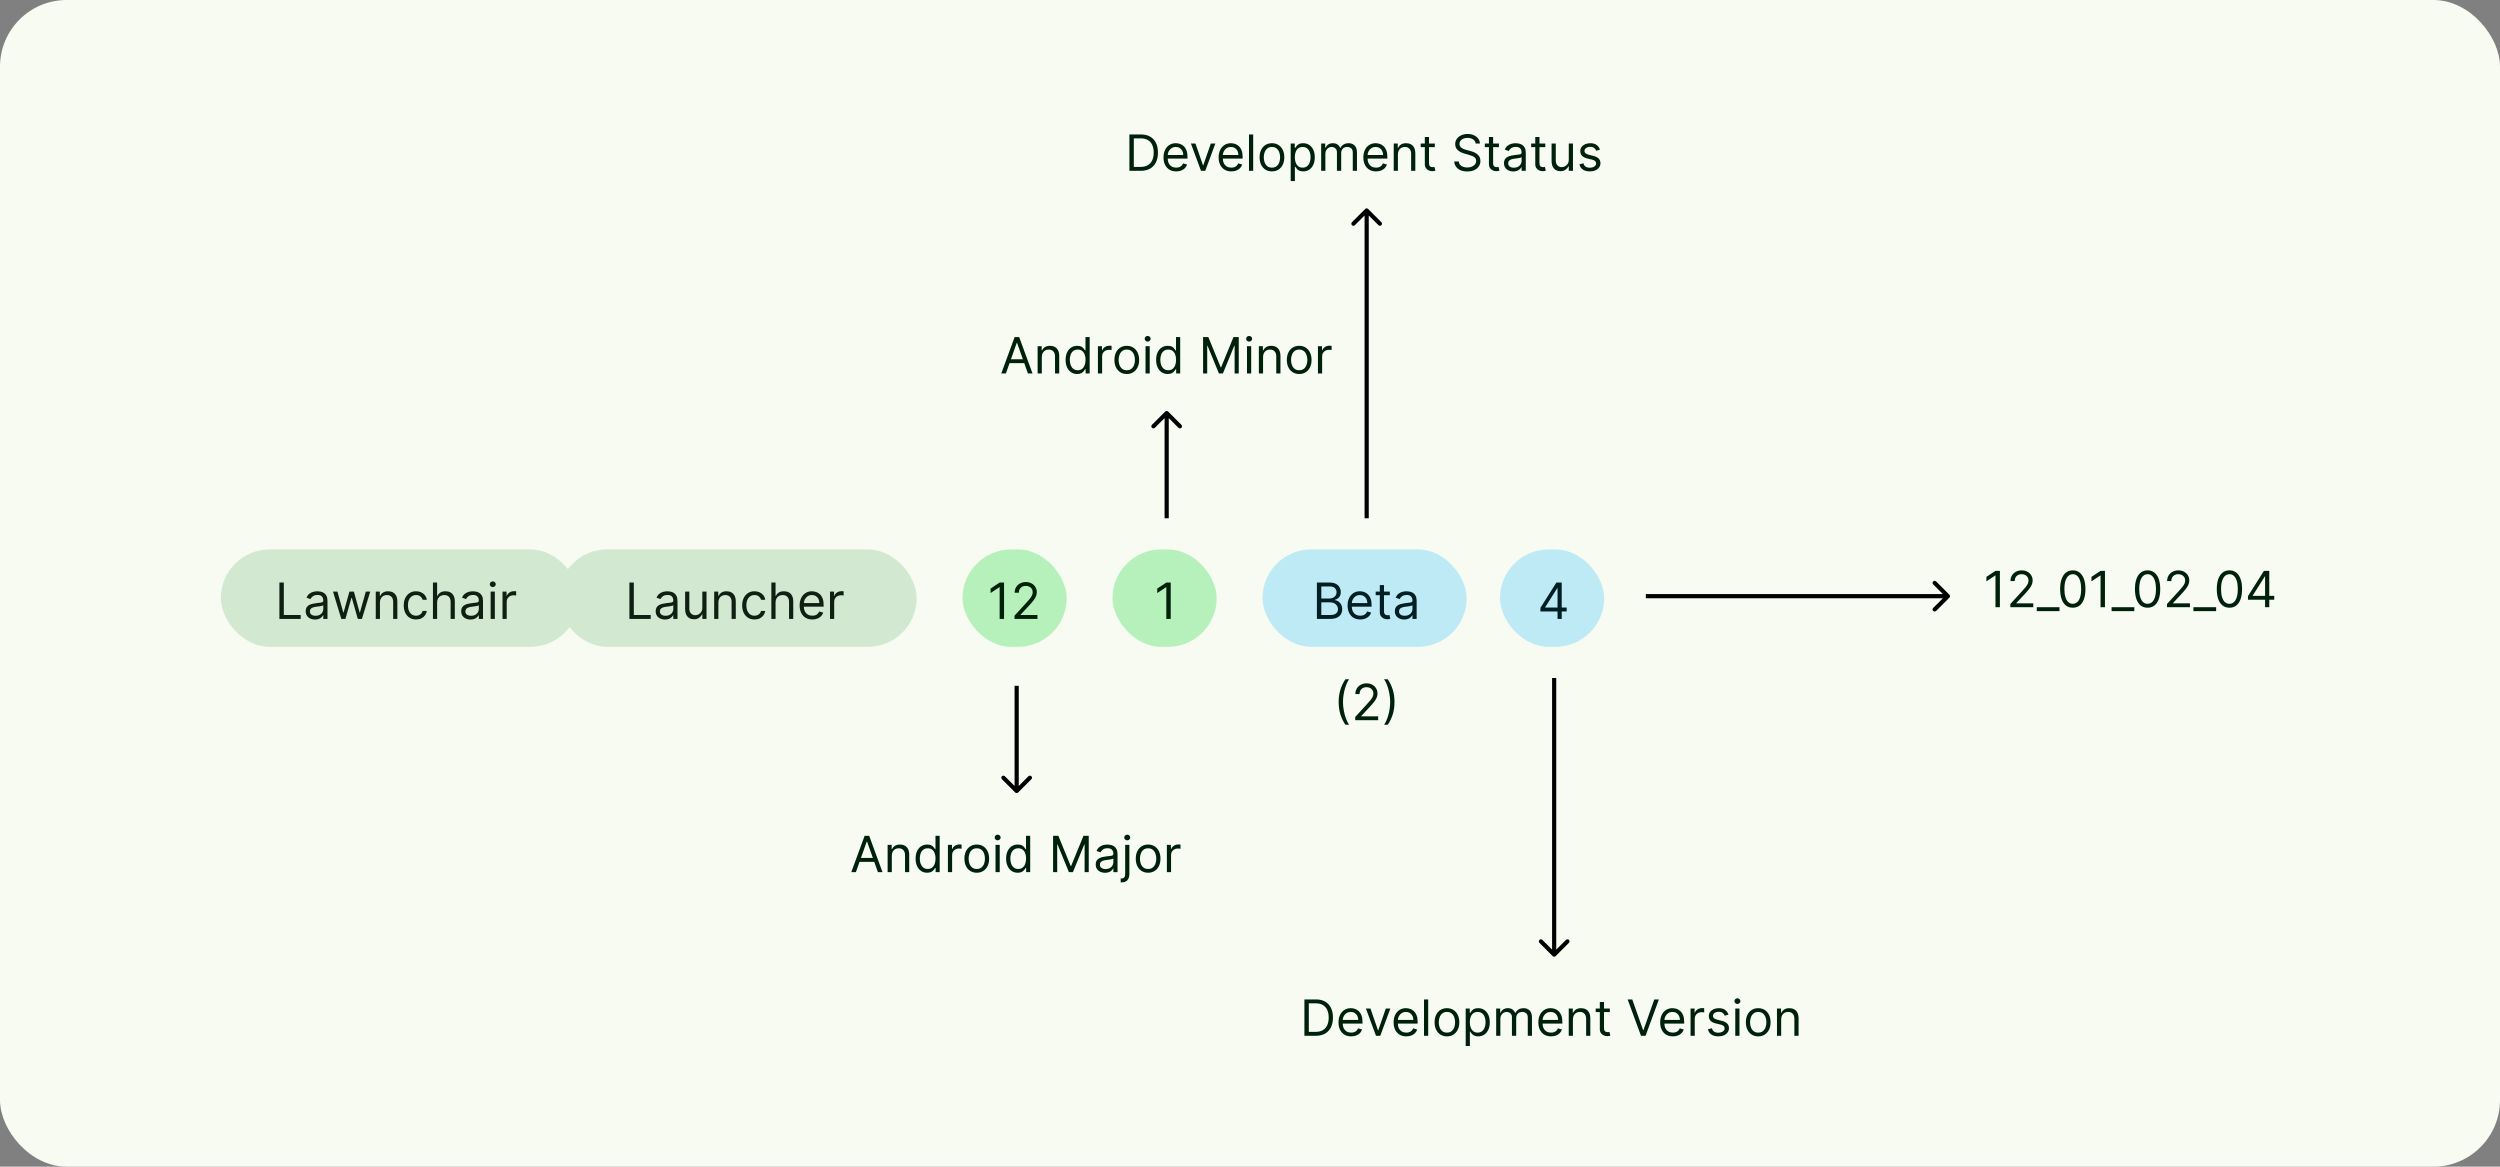 <svg width="600" height="280" viewBox="0 0 600 280" fill="none" xmlns="http://www.w3.org/2000/svg">
<rect x="0" y="0" width="600" height="280" fill="#808080" stroke="none"/>
<rect width="600" height="280" rx="16" fill="#F7FBF2"/>
<rect x="53" y="131.861" width="86" height="23.378" rx="11.689" fill="#D3E8D1"/>
<path d="M67.057 148.537V139.81H68.114V147.599H72.171V148.537H67.057ZM75.597 148.69C75.182 148.69 74.805 148.612 74.467 148.456C74.129 148.297 73.861 148.068 73.662 147.77C73.463 147.469 73.364 147.105 73.364 146.679C73.364 146.304 73.438 146 73.585 145.767C73.733 145.531 73.93 145.347 74.178 145.213C74.425 145.079 74.697 144.98 74.996 144.915C75.297 144.847 75.599 144.793 75.903 144.753C76.301 144.702 76.624 144.663 76.871 144.638C77.121 144.609 77.303 144.562 77.416 144.497C77.533 144.432 77.591 144.318 77.591 144.156V144.122C77.591 143.702 77.476 143.375 77.246 143.142C77.019 142.909 76.673 142.793 76.21 142.793C75.73 142.793 75.354 142.898 75.081 143.108C74.808 143.318 74.617 143.543 74.506 143.781L73.551 143.44C73.722 143.043 73.949 142.733 74.233 142.511C74.52 142.287 74.832 142.131 75.171 142.043C75.511 141.952 75.847 141.906 76.176 141.906C76.386 141.906 76.628 141.932 76.901 141.983C77.176 142.031 77.442 142.132 77.697 142.285C77.956 142.439 78.171 142.67 78.341 142.98C78.511 143.29 78.597 143.704 78.597 144.224V148.537H77.591V147.651H77.54C77.472 147.793 77.358 147.945 77.199 148.106C77.04 148.268 76.828 148.406 76.564 148.52C76.3 148.633 75.977 148.69 75.597 148.69ZM75.75 147.787C76.148 147.787 76.483 147.709 76.756 147.553C77.031 147.396 77.239 147.195 77.378 146.947C77.52 146.7 77.591 146.44 77.591 146.168V145.247C77.548 145.298 77.454 145.345 77.31 145.388C77.168 145.428 77.003 145.463 76.815 145.494C76.631 145.523 76.45 145.548 76.274 145.571C76.101 145.591 75.96 145.608 75.852 145.622C75.591 145.656 75.347 145.712 75.119 145.788C74.895 145.862 74.713 145.974 74.574 146.125C74.438 146.273 74.369 146.474 74.369 146.73C74.369 147.079 74.499 147.344 74.757 147.523C75.019 147.699 75.349 147.787 75.75 147.787ZM81.915 148.537L79.921 141.991H80.978L82.392 147.003H82.461L83.858 141.991H84.932L86.313 146.986H86.381L87.796 141.991H88.853L86.858 148.537H85.87L84.438 143.508H84.336L82.904 148.537H81.915ZM91.188 144.599V148.537H90.182V141.991H91.154V143.014H91.239C91.392 142.682 91.625 142.415 91.938 142.213C92.25 142.008 92.654 141.906 93.148 141.906C93.591 141.906 93.979 141.997 94.311 142.179C94.644 142.358 94.902 142.631 95.087 142.997C95.272 143.361 95.364 143.821 95.364 144.378V148.537H94.358V144.446C94.358 143.932 94.225 143.531 93.958 143.244C93.691 142.954 93.324 142.81 92.858 142.81C92.537 142.81 92.25 142.879 91.998 143.018C91.748 143.158 91.55 143.361 91.405 143.628C91.26 143.895 91.188 144.219 91.188 144.599ZM99.861 148.673C99.247 148.673 98.719 148.528 98.276 148.239C97.832 147.949 97.492 147.55 97.253 147.041C97.014 146.533 96.895 145.952 96.895 145.298C96.895 144.633 97.017 144.047 97.261 143.538C97.508 143.027 97.852 142.628 98.293 142.341C98.736 142.051 99.253 141.906 99.844 141.906C100.304 141.906 100.719 141.991 101.088 142.162C101.457 142.332 101.76 142.571 101.996 142.878C102.232 143.185 102.378 143.543 102.435 143.952H101.429C101.352 143.653 101.182 143.389 100.918 143.159C100.656 142.926 100.304 142.81 99.861 142.81C99.469 142.81 99.125 142.912 98.829 143.116C98.537 143.318 98.308 143.604 98.144 143.973C97.981 144.339 97.901 144.77 97.901 145.264C97.901 145.77 97.98 146.21 98.139 146.585C98.301 146.96 98.528 147.251 98.821 147.459C99.117 147.666 99.463 147.77 99.861 147.77C100.122 147.77 100.359 147.724 100.572 147.633C100.786 147.543 100.966 147.412 101.114 147.241C101.261 147.071 101.366 146.866 101.429 146.628H102.435C102.378 147.014 102.237 147.362 102.013 147.672C101.791 147.979 101.497 148.223 101.131 148.405C100.767 148.584 100.344 148.673 99.861 148.673ZM104.911 144.599V148.537H103.905V139.81H104.911V143.014H104.996C105.149 142.676 105.379 142.408 105.686 142.209C105.996 142.007 106.408 141.906 106.922 141.906C107.368 141.906 107.759 141.996 108.094 142.175C108.429 142.351 108.689 142.622 108.874 142.989C109.061 143.352 109.155 143.815 109.155 144.378V148.537H108.149V144.446C108.149 143.926 108.014 143.524 107.744 143.24C107.477 142.953 107.107 142.81 106.632 142.81C106.303 142.81 106.007 142.879 105.746 143.018C105.487 143.158 105.283 143.361 105.132 143.628C104.984 143.895 104.911 144.219 104.911 144.599ZM112.921 148.69C112.506 148.69 112.13 148.612 111.792 148.456C111.453 148.297 111.185 148.068 110.986 147.77C110.787 147.469 110.688 147.105 110.688 146.679C110.688 146.304 110.762 146 110.909 145.767C111.057 145.531 111.255 145.347 111.502 145.213C111.749 145.079 112.022 144.98 112.32 144.915C112.621 144.847 112.924 144.793 113.228 144.753C113.625 144.702 113.948 144.663 114.195 144.638C114.445 144.609 114.627 144.562 114.74 144.497C114.857 144.432 114.915 144.318 114.915 144.156V144.122C114.915 143.702 114.8 143.375 114.57 143.142C114.343 142.909 113.998 142.793 113.534 142.793C113.054 142.793 112.678 142.898 112.405 143.108C112.132 143.318 111.941 143.543 111.83 143.781L110.875 143.44C111.046 143.043 111.273 142.733 111.557 142.511C111.844 142.287 112.157 142.131 112.495 142.043C112.836 141.952 113.171 141.906 113.5 141.906C113.711 141.906 113.952 141.932 114.225 141.983C114.5 142.031 114.766 142.132 115.022 142.285C115.28 142.439 115.495 142.67 115.665 142.98C115.836 143.29 115.921 143.704 115.921 144.224V148.537H114.915V147.651H114.864C114.796 147.793 114.682 147.945 114.523 148.106C114.364 148.268 114.152 148.406 113.888 148.52C113.624 148.633 113.301 148.69 112.921 148.69ZM113.074 147.787C113.472 147.787 113.807 147.709 114.08 147.553C114.355 147.396 114.563 147.195 114.702 146.947C114.844 146.7 114.915 146.44 114.915 146.168V145.247C114.873 145.298 114.779 145.345 114.634 145.388C114.492 145.428 114.327 145.463 114.14 145.494C113.955 145.523 113.775 145.548 113.598 145.571C113.425 145.591 113.284 145.608 113.176 145.622C112.915 145.656 112.671 145.712 112.444 145.788C112.219 145.862 112.037 145.974 111.898 146.125C111.762 146.273 111.694 146.474 111.694 146.73C111.694 147.079 111.823 147.344 112.081 147.523C112.343 147.699 112.674 147.787 113.074 147.787ZM117.756 148.537V141.991H118.762V148.537H117.756ZM118.268 140.901C118.072 140.901 117.903 140.834 117.761 140.7C117.621 140.567 117.552 140.406 117.552 140.219C117.552 140.031 117.621 139.871 117.761 139.737C117.903 139.604 118.072 139.537 118.268 139.537C118.464 139.537 118.631 139.604 118.771 139.737C118.913 139.871 118.984 140.031 118.984 140.219C118.984 140.406 118.913 140.567 118.771 140.7C118.631 140.834 118.464 140.901 118.268 140.901ZM120.604 148.537V141.991H121.576V142.98H121.644C121.763 142.656 121.979 142.393 122.292 142.192C122.604 141.99 122.956 141.889 123.348 141.889C123.422 141.889 123.515 141.891 123.625 141.893C123.736 141.896 123.82 141.901 123.877 141.906V142.929C123.843 142.92 123.765 142.908 123.642 142.891C123.523 142.871 123.397 142.861 123.263 142.861C122.945 142.861 122.661 142.928 122.411 143.061C122.164 143.192 121.968 143.374 121.823 143.606C121.681 143.837 121.61 144.099 121.61 144.395V148.537H120.604Z" fill="#0F1F11"/>
<rect x="134" y="131.861" width="86" height="23.378" rx="11.689" fill="#D3E8D1"/>
<path d="M151.057 148.537V139.81H152.114V147.599H156.17V148.537H151.057ZM159.597 148.69C159.182 148.69 158.805 148.612 158.467 148.456C158.129 148.297 157.861 148.068 157.662 147.77C157.463 147.469 157.364 147.105 157.364 146.679C157.364 146.304 157.438 146 157.585 145.767C157.733 145.531 157.93 145.347 158.178 145.213C158.425 145.079 158.697 144.98 158.996 144.915C159.297 144.847 159.599 144.793 159.903 144.753C160.301 144.702 160.624 144.663 160.871 144.638C161.121 144.609 161.303 144.562 161.416 144.497C161.533 144.432 161.591 144.318 161.591 144.156V144.122C161.591 143.702 161.476 143.375 161.246 143.142C161.018 142.909 160.673 142.793 160.21 142.793C159.73 142.793 159.354 142.898 159.081 143.108C158.808 143.318 158.616 143.543 158.506 143.781L157.551 143.44C157.722 143.043 157.949 142.733 158.233 142.511C158.52 142.287 158.832 142.131 159.17 142.043C159.511 141.952 159.847 141.906 160.176 141.906C160.386 141.906 160.628 141.932 160.901 141.983C161.176 142.031 161.442 142.132 161.697 142.285C161.956 142.439 162.17 142.67 162.341 142.98C162.511 143.29 162.597 143.704 162.597 144.224V148.537H161.591V147.651H161.54C161.472 147.793 161.358 147.945 161.199 148.106C161.04 148.268 160.828 148.406 160.564 148.52C160.3 148.633 159.977 148.69 159.597 148.69ZM159.75 147.787C160.148 147.787 160.483 147.709 160.756 147.553C161.031 147.396 161.239 147.195 161.378 146.947C161.52 146.7 161.591 146.44 161.591 146.168V145.247C161.548 145.298 161.455 145.345 161.31 145.388C161.168 145.428 161.003 145.463 160.815 145.494C160.631 145.523 160.45 145.548 160.274 145.571C160.101 145.591 159.96 145.608 159.852 145.622C159.591 145.656 159.347 145.712 159.119 145.788C158.895 145.862 158.713 145.974 158.574 146.125C158.438 146.273 158.369 146.474 158.369 146.73C158.369 147.079 158.499 147.344 158.757 147.523C159.018 147.699 159.349 147.787 159.75 147.787ZM168.557 145.861V141.991H169.563V148.537H168.557V147.429H168.489C168.336 147.761 168.097 148.044 167.773 148.277C167.449 148.507 167.04 148.622 166.546 148.622C166.137 148.622 165.773 148.533 165.455 148.354C165.137 148.172 164.887 147.899 164.705 147.535C164.523 147.169 164.432 146.707 164.432 146.151V141.991H165.438V146.082C165.438 146.56 165.571 146.94 165.838 147.224C166.108 147.508 166.452 147.651 166.87 147.651C167.12 147.651 167.374 147.587 167.632 147.459C167.894 147.331 168.113 147.135 168.289 146.871C168.468 146.606 168.557 146.27 168.557 145.861ZM172.411 144.599V148.537H171.405V141.991H172.376V143.014H172.462C172.615 142.682 172.848 142.415 173.161 142.213C173.473 142.008 173.876 141.906 174.371 141.906C174.814 141.906 175.202 141.997 175.534 142.179C175.866 142.358 176.125 142.631 176.31 142.997C176.494 143.361 176.587 143.821 176.587 144.378V148.537H175.581V144.446C175.581 143.932 175.447 143.531 175.18 143.244C174.913 142.954 174.547 142.81 174.081 142.81C173.76 142.81 173.473 142.879 173.22 143.018C172.97 143.158 172.773 143.361 172.628 143.628C172.483 143.895 172.411 144.219 172.411 144.599ZM181.083 148.673C180.47 148.673 179.941 148.528 179.498 148.239C179.055 147.949 178.714 147.55 178.475 147.041C178.237 146.533 178.118 145.952 178.118 145.298C178.118 144.633 178.24 144.047 178.484 143.538C178.731 143.027 179.075 142.628 179.515 142.341C179.958 142.051 180.475 141.906 181.066 141.906C181.527 141.906 181.941 141.991 182.311 142.162C182.68 142.332 182.983 142.571 183.218 142.878C183.454 143.185 183.6 143.543 183.657 143.952H182.652C182.575 143.653 182.404 143.389 182.14 143.159C181.879 142.926 181.527 142.81 181.083 142.81C180.691 142.81 180.348 142.912 180.052 143.116C179.76 143.318 179.531 143.604 179.366 143.973C179.204 144.339 179.123 144.77 179.123 145.264C179.123 145.77 179.203 146.21 179.362 146.585C179.524 146.96 179.751 147.251 180.044 147.459C180.339 147.666 180.686 147.77 181.083 147.77C181.345 147.77 181.582 147.724 181.795 147.633C182.008 147.543 182.189 147.412 182.336 147.241C182.484 147.071 182.589 146.866 182.652 146.628H183.657C183.6 147.014 183.46 147.362 183.235 147.672C183.014 147.979 182.72 148.223 182.353 148.405C181.99 148.584 181.566 148.673 181.083 148.673ZM186.133 144.599V148.537H185.127V139.81H186.133V143.014H186.218C186.372 142.676 186.602 142.408 186.909 142.209C187.218 142.007 187.63 141.906 188.145 141.906C188.591 141.906 188.981 141.996 189.316 142.175C189.652 142.351 189.912 142.622 190.096 142.989C190.284 143.352 190.377 143.815 190.377 144.378V148.537H189.372V144.446C189.372 143.926 189.237 143.524 188.967 143.24C188.7 142.953 188.329 142.81 187.855 142.81C187.525 142.81 187.23 142.879 186.968 143.018C186.71 143.158 186.505 143.361 186.355 143.628C186.207 143.895 186.133 144.219 186.133 144.599ZM194.962 148.673C194.331 148.673 193.787 148.534 193.33 148.256C192.875 147.974 192.524 147.582 192.277 147.079C192.033 146.574 191.911 145.986 191.911 145.315C191.911 144.645 192.033 144.054 192.277 143.543C192.524 143.028 192.868 142.628 193.308 142.341C193.751 142.051 194.268 141.906 194.859 141.906C195.2 141.906 195.537 141.963 195.869 142.077C196.202 142.19 196.504 142.375 196.777 142.631C197.05 142.883 197.267 143.219 197.429 143.636C197.591 144.054 197.672 144.568 197.672 145.179V145.605H192.626V144.736H196.649C196.649 144.366 196.575 144.037 196.428 143.747C196.283 143.457 196.075 143.229 195.805 143.061C195.538 142.893 195.223 142.81 194.859 142.81C194.459 142.81 194.112 142.909 193.82 143.108C193.53 143.304 193.307 143.56 193.151 143.875C192.994 144.19 192.916 144.528 192.916 144.889V145.469C192.916 145.963 193.001 146.382 193.172 146.726C193.345 147.067 193.585 147.327 193.892 147.506C194.199 147.682 194.555 147.77 194.962 147.77C195.226 147.77 195.464 147.733 195.678 147.659C195.893 147.582 196.08 147.469 196.236 147.318C196.392 147.165 196.513 146.974 196.598 146.747L197.57 147.02C197.467 147.349 197.295 147.639 197.054 147.889C196.813 148.136 196.514 148.329 196.159 148.469C195.804 148.605 195.405 148.673 194.962 148.673ZM199.202 148.537V141.991H200.173V142.98H200.241C200.361 142.656 200.577 142.393 200.889 142.192C201.202 141.99 201.554 141.889 201.946 141.889C202.02 141.889 202.112 141.891 202.223 141.893C202.334 141.896 202.418 141.901 202.474 141.906V142.929C202.44 142.92 202.362 142.908 202.24 142.891C202.121 142.871 201.994 142.861 201.861 142.861C201.543 142.861 201.259 142.928 201.009 143.061C200.761 143.192 200.565 143.374 200.42 143.606C200.278 143.837 200.207 144.099 200.207 144.395V148.537H199.202Z" fill="#0F1F11"/>
<rect x="231" y="131.861" width="25" height="23.378" rx="11.689" fill="#B6F1BB"/>
<path d="M240.972 139.81V148.537H239.915V140.918H239.864L237.733 142.332V141.258L239.915 139.81H240.972ZM243.482 148.537V147.77L246.362 144.616C246.7 144.247 246.979 143.926 247.197 143.653C247.416 143.378 247.578 143.119 247.683 142.878C247.791 142.633 247.845 142.378 247.845 142.111C247.845 141.804 247.771 141.538 247.624 141.314C247.479 141.089 247.28 140.916 247.027 140.794C246.774 140.672 246.49 140.611 246.175 140.611C245.839 140.611 245.547 140.68 245.297 140.82C245.05 140.956 244.858 141.148 244.722 141.395C244.588 141.642 244.521 141.932 244.521 142.264H243.516C243.516 141.753 243.634 141.304 243.869 140.918C244.105 140.531 244.426 140.23 244.832 140.014C245.241 139.798 245.7 139.69 246.209 139.69C246.72 139.69 247.173 139.798 247.568 140.014C247.963 140.23 248.273 140.521 248.497 140.888C248.722 141.254 248.834 141.662 248.834 142.111C248.834 142.432 248.776 142.746 248.659 143.053C248.545 143.356 248.347 143.696 248.062 144.071C247.781 144.443 247.391 144.898 246.891 145.435L244.93 147.531V147.599H248.987V148.537H243.482Z" fill="#002109"/>
<rect x="267" y="131.861" width="25" height="23.378" rx="11.689" fill="#B6F1BB"/>
<path d="M280.972 139.81V148.537H279.915V140.918H279.864L277.733 142.332V141.258L279.915 139.81H280.972Z" fill="#002109"/>
<rect x="303" y="131.861" width="49" height="23.378" rx="11.689" fill="#BDEAF4"/>
<path d="M316.057 148.537V139.81H319.108C319.716 139.81 320.217 139.915 320.612 140.125C321.007 140.332 321.301 140.612 321.494 140.964C321.688 141.314 321.784 141.702 321.784 142.128C321.784 142.503 321.717 142.812 321.584 143.057C321.453 143.301 321.28 143.494 321.064 143.636C320.851 143.778 320.619 143.883 320.369 143.952V144.037C320.636 144.054 320.905 144.148 321.175 144.318C321.445 144.489 321.67 144.733 321.852 145.051C322.034 145.369 322.125 145.758 322.125 146.219C322.125 146.656 322.026 147.05 321.827 147.399C321.628 147.749 321.314 148.026 320.885 148.23C320.456 148.435 319.898 148.537 319.21 148.537H316.057ZM317.114 147.599H319.21C319.901 147.599 320.391 147.466 320.68 147.199C320.973 146.929 321.119 146.602 321.119 146.219C321.119 145.923 321.044 145.651 320.893 145.401C320.743 145.148 320.528 144.946 320.25 144.795C319.972 144.642 319.642 144.565 319.261 144.565H317.114V147.599ZM317.114 143.645H319.074C319.392 143.645 319.679 143.582 319.935 143.457C320.193 143.332 320.398 143.156 320.548 142.929C320.702 142.702 320.778 142.435 320.778 142.128C320.778 141.744 320.645 141.419 320.378 141.152C320.111 140.882 319.688 140.747 319.108 140.747H317.114V143.645ZM326.469 148.673C325.839 148.673 325.295 148.534 324.837 148.256C324.383 147.974 324.032 147.582 323.785 147.079C323.54 146.574 323.418 145.986 323.418 145.315C323.418 144.645 323.54 144.054 323.785 143.543C324.032 143.028 324.376 142.628 324.816 142.341C325.259 142.051 325.776 141.906 326.367 141.906C326.708 141.906 327.045 141.963 327.377 142.077C327.71 142.19 328.012 142.375 328.285 142.631C328.558 142.883 328.775 143.219 328.937 143.636C329.099 144.054 329.18 144.568 329.18 145.179V145.605H324.134V144.736H328.157C328.157 144.366 328.083 144.037 327.935 143.747C327.79 143.457 327.583 143.229 327.313 143.061C327.046 142.893 326.731 142.81 326.367 142.81C325.967 142.81 325.62 142.909 325.327 143.108C325.038 143.304 324.815 143.56 324.658 143.875C324.502 144.19 324.424 144.528 324.424 144.889V145.469C324.424 145.963 324.509 146.382 324.68 146.726C324.853 147.067 325.093 147.327 325.4 147.506C325.707 147.682 326.063 147.77 326.469 147.77C326.734 147.77 326.972 147.733 327.185 147.659C327.401 147.582 327.587 147.469 327.744 147.318C327.9 147.165 328.021 146.974 328.106 146.747L329.077 147.02C328.975 147.349 328.803 147.639 328.562 147.889C328.32 148.136 328.022 148.329 327.667 148.469C327.312 148.605 326.913 148.673 326.469 148.673ZM333.556 141.991V142.844H330.164V141.991H333.556ZM331.153 140.423H332.158V146.662C332.158 146.946 332.2 147.159 332.282 147.301C332.367 147.44 332.475 147.534 332.606 147.582C332.739 147.628 332.88 147.651 333.028 147.651C333.138 147.651 333.229 147.645 333.3 147.633C333.371 147.619 333.428 147.608 333.471 147.599L333.675 148.503C333.607 148.528 333.512 148.554 333.39 148.579C333.268 148.608 333.113 148.622 332.925 148.622C332.641 148.622 332.363 148.561 332.09 148.439C331.82 148.317 331.596 148.131 331.417 147.881C331.241 147.631 331.153 147.315 331.153 146.935V140.423ZM336.995 148.69C336.58 148.69 336.204 148.612 335.866 148.456C335.528 148.297 335.259 148.068 335.06 147.77C334.862 147.469 334.762 147.105 334.762 146.679C334.762 146.304 334.836 146 334.984 145.767C335.131 145.531 335.329 145.347 335.576 145.213C335.823 145.079 336.096 144.98 336.394 144.915C336.695 144.847 336.998 144.793 337.302 144.753C337.7 144.702 338.022 144.663 338.269 144.638C338.519 144.609 338.701 144.562 338.815 144.497C338.931 144.432 338.989 144.318 338.989 144.156V144.122C338.989 143.702 338.874 143.375 338.644 143.142C338.417 142.909 338.072 142.793 337.609 142.793C337.129 142.793 336.752 142.898 336.479 143.108C336.207 143.318 336.015 143.543 335.904 143.781L334.95 143.44C335.12 143.043 335.347 142.733 335.631 142.511C335.918 142.287 336.231 142.131 336.569 142.043C336.91 141.952 337.245 141.906 337.575 141.906C337.785 141.906 338.026 141.932 338.299 141.983C338.575 142.031 338.84 142.132 339.096 142.285C339.354 142.439 339.569 142.67 339.739 142.98C339.91 143.29 339.995 143.704 339.995 144.224V148.537H338.989V147.651H338.938C338.87 147.793 338.756 147.945 338.597 148.106C338.438 148.268 338.227 148.406 337.962 148.52C337.698 148.633 337.376 148.69 336.995 148.69ZM337.148 147.787C337.546 147.787 337.881 147.709 338.154 147.553C338.43 147.396 338.637 147.195 338.776 146.947C338.918 146.7 338.989 146.44 338.989 146.168V145.247C338.947 145.298 338.853 145.345 338.708 145.388C338.566 145.428 338.401 145.463 338.214 145.494C338.029 145.523 337.849 145.548 337.673 145.571C337.499 145.591 337.359 145.608 337.251 145.622C336.989 145.656 336.745 145.712 336.518 145.788C336.293 145.862 336.112 145.974 335.972 146.125C335.836 146.273 335.768 146.474 335.768 146.73C335.768 147.079 335.897 147.344 336.156 147.523C336.417 147.699 336.748 147.787 337.148 147.787Z" fill="#001F24"/>
<rect x="360" y="131.861" width="25" height="23.378" rx="11.689" fill="#BDEAF4"/>
<path d="M369.699 146.747V145.878L373.534 139.81H374.165V141.156H373.739L370.841 145.741V145.81H376.006V146.747H369.699ZM373.807 148.537V146.483V146.078V139.81H374.812V148.537H373.807Z" fill="#001F24"/>
<path d="M243.646 190.191C243.842 190.387 244.158 190.387 244.354 190.191L247.536 187.009C247.731 186.814 247.731 186.497 247.536 186.302C247.34 186.107 247.024 186.107 246.828 186.302L244 189.131L241.172 186.302C240.976 186.107 240.66 186.107 240.464 186.302C240.269 186.497 240.269 186.814 240.464 187.009L243.646 190.191ZM243.5 164.59L243.5 189.838L244.5 189.838L244.5 164.59L243.5 164.59Z" fill="black"/>
<path d="M280.354 98.779C280.158 98.584 279.842 98.584 279.646 98.779L276.464 101.961C276.269 102.156 276.269 102.473 276.464 102.668C276.66 102.864 276.976 102.864 277.172 102.668L280 99.84L282.828 102.668C283.024 102.864 283.34 102.864 283.536 102.668C283.731 102.473 283.731 102.156 283.536 101.961L280.354 98.779ZM280.5 124.381L280.5 99.133L279.5 99.133L279.5 124.381L280.5 124.381Z" fill="black"/>
<path d="M205.415 209.319H204.307L207.511 200.591H208.602L211.807 209.319H210.699L208.091 201.972H208.023L205.415 209.319ZM205.824 205.909H210.29V206.847H205.824V205.909ZM214.036 205.381V209.319H213.03V202.773H214.001V203.796H214.087C214.24 203.463 214.473 203.196 214.786 202.995C215.098 202.79 215.501 202.688 215.996 202.688C216.439 202.688 216.827 202.779 217.159 202.961C217.491 203.14 217.75 203.412 217.935 203.779C218.119 204.142 218.212 204.603 218.212 205.159V209.319H217.206V205.228C217.206 204.713 217.072 204.313 216.805 204.026C216.538 203.736 216.172 203.591 215.706 203.591C215.385 203.591 215.098 203.661 214.845 203.8C214.595 203.939 214.398 204.142 214.253 204.409C214.108 204.677 214.036 205 214.036 205.381ZM222.521 209.455C221.975 209.455 221.494 209.317 221.076 209.042C220.659 208.763 220.332 208.371 220.096 207.865C219.86 207.357 219.743 206.756 219.743 206.063C219.743 205.375 219.86 204.779 220.096 204.273C220.332 203.767 220.66 203.377 221.081 203.101C221.501 202.826 221.987 202.688 222.538 202.688C222.964 202.688 223.301 202.759 223.548 202.901C223.798 203.04 223.988 203.199 224.119 203.378C224.252 203.554 224.356 203.699 224.43 203.813H224.515V200.591H225.521V209.319H224.549V208.313H224.43C224.356 208.432 224.251 208.583 224.115 208.765C223.978 208.944 223.784 209.104 223.531 209.246C223.278 209.385 222.941 209.455 222.521 209.455ZM222.657 208.552C223.061 208.552 223.402 208.446 223.68 208.236C223.958 208.023 224.17 207.729 224.315 207.354C224.46 206.976 224.532 206.54 224.532 206.046C224.532 205.557 224.461 205.13 224.319 204.763C224.177 204.394 223.967 204.107 223.689 203.902C223.41 203.695 223.066 203.591 222.657 203.591C222.231 203.591 221.876 203.701 221.592 203.919C221.311 204.135 221.099 204.429 220.957 204.802C220.818 205.171 220.748 205.586 220.748 206.046C220.748 206.512 220.819 206.935 220.961 207.316C221.106 207.694 221.319 207.995 221.6 208.219C221.885 208.441 222.237 208.552 222.657 208.552ZM227.502 209.319V202.773H228.474V203.762H228.542C228.662 203.438 228.877 203.175 229.19 202.973C229.502 202.772 229.855 202.671 230.247 202.671C230.321 202.671 230.413 202.672 230.524 202.675C230.635 202.678 230.718 202.682 230.775 202.688V203.711C230.741 203.702 230.663 203.689 230.541 203.672C230.422 203.652 230.295 203.642 230.162 203.642C229.843 203.642 229.559 203.709 229.309 203.843C229.062 203.973 228.866 204.155 228.721 204.388C228.579 204.618 228.508 204.881 228.508 205.177V209.319H227.502ZM234.427 209.455C233.836 209.455 233.318 209.314 232.872 209.033C232.429 208.752 232.082 208.358 231.832 207.853C231.585 207.347 231.461 206.756 231.461 206.08C231.461 205.398 231.585 204.803 231.832 204.294C232.082 203.786 232.429 203.391 232.872 203.11C233.318 202.829 233.836 202.688 234.427 202.688C235.018 202.688 235.535 202.829 235.978 203.11C236.424 203.391 236.771 203.786 237.018 204.294C237.268 204.803 237.393 205.398 237.393 206.08C237.393 206.756 237.268 207.347 237.018 207.853C236.771 208.358 236.424 208.752 235.978 209.033C235.535 209.314 235.018 209.455 234.427 209.455ZM234.427 208.552C234.876 208.552 235.245 208.436 235.535 208.206C235.825 207.976 236.039 207.674 236.179 207.299C236.318 206.924 236.387 206.517 236.387 206.08C236.387 205.642 236.318 205.235 236.179 204.857C236.039 204.479 235.825 204.174 235.535 203.941C235.245 203.708 234.876 203.591 234.427 203.591C233.978 203.591 233.609 203.708 233.319 203.941C233.029 204.174 232.815 204.479 232.676 204.857C232.537 205.235 232.467 205.642 232.467 206.08C232.467 206.517 232.537 206.924 232.676 207.299C232.815 207.674 233.029 207.976 233.319 208.206C233.609 208.436 233.978 208.552 234.427 208.552ZM238.928 209.319V202.773H239.934V209.319H238.928ZM239.44 201.682C239.244 201.682 239.075 201.615 238.933 201.482C238.793 201.348 238.724 201.188 238.724 201C238.724 200.813 238.793 200.652 238.933 200.519C239.075 200.385 239.244 200.319 239.44 200.319C239.636 200.319 239.803 200.385 239.942 200.519C240.085 200.652 240.156 200.813 240.156 201C240.156 201.188 240.085 201.348 239.942 201.482C239.803 201.615 239.636 201.682 239.44 201.682ZM244.248 209.455C243.702 209.455 243.221 209.317 242.803 209.042C242.385 208.763 242.059 208.371 241.823 207.865C241.587 207.357 241.469 206.756 241.469 206.063C241.469 205.375 241.587 204.779 241.823 204.273C242.059 203.767 242.387 203.377 242.807 203.101C243.228 202.826 243.713 202.688 244.265 202.688C244.691 202.688 245.027 202.759 245.275 202.901C245.525 203.04 245.715 203.199 245.846 203.378C245.979 203.554 246.083 203.699 246.157 203.813H246.242V200.591H247.248V209.319H246.276V208.313H246.157C246.083 208.432 245.978 208.583 245.841 208.765C245.705 208.944 245.51 209.104 245.257 209.246C245.005 209.385 244.668 209.455 244.248 209.455ZM244.384 208.552C244.787 208.552 245.128 208.446 245.407 208.236C245.685 208.023 245.897 207.729 246.042 207.354C246.186 206.976 246.259 206.54 246.259 206.046C246.259 205.557 246.188 205.13 246.046 204.763C245.904 204.394 245.694 204.107 245.415 203.902C245.137 203.695 244.793 203.591 244.384 203.591C243.958 203.591 243.603 203.701 243.319 203.919C243.037 204.135 242.826 204.429 242.684 204.802C242.544 205.171 242.475 205.586 242.475 206.046C242.475 206.512 242.546 206.935 242.688 207.316C242.833 207.694 243.046 207.995 243.327 208.219C243.611 208.441 243.963 208.552 244.384 208.552ZM252.74 200.591H254.002L256.968 207.836H257.07L260.036 200.591H261.297V209.319H260.309V202.688H260.223L257.496 209.319H256.542L253.814 202.688H253.729V209.319H252.74V200.591ZM265.206 209.472C264.791 209.472 264.415 209.394 264.077 209.238C263.739 209.079 263.47 208.85 263.271 208.552C263.072 208.25 262.973 207.887 262.973 207.461C262.973 207.086 263.047 206.782 263.195 206.549C263.342 206.313 263.54 206.128 263.787 205.995C264.034 205.861 264.307 205.762 264.605 205.696C264.906 205.628 265.209 205.574 265.513 205.534C265.911 205.483 266.233 205.445 266.48 205.419C266.73 205.391 266.912 205.344 267.026 205.279C267.142 205.213 267.2 205.1 267.2 204.938V204.904C267.2 204.483 267.085 204.157 266.855 203.924C266.628 203.691 266.283 203.574 265.82 203.574C265.339 203.574 264.963 203.679 264.69 203.89C264.418 204.1 264.226 204.324 264.115 204.563L263.161 204.222C263.331 203.824 263.558 203.515 263.842 203.293C264.129 203.069 264.442 202.912 264.78 202.824C265.121 202.733 265.456 202.688 265.786 202.688C265.996 202.688 266.237 202.713 266.51 202.765C266.786 202.813 267.051 202.914 267.307 203.067C267.565 203.221 267.78 203.452 267.95 203.762C268.121 204.071 268.206 204.486 268.206 205.006V209.319H267.2V208.432H267.149C267.081 208.574 266.967 208.726 266.808 208.888C266.649 209.05 266.438 209.188 266.173 209.302C265.909 209.415 265.587 209.472 265.206 209.472ZM265.359 208.569C265.757 208.569 266.092 208.49 266.365 208.334C266.641 208.178 266.848 207.976 266.987 207.729C267.129 207.482 267.2 207.222 267.2 206.949V206.029C267.158 206.08 267.064 206.127 266.919 206.169C266.777 206.209 266.612 206.245 266.425 206.276C266.24 206.304 266.06 206.33 265.884 206.353C265.71 206.373 265.57 206.39 265.462 206.404C265.2 206.438 264.956 206.493 264.729 206.57C264.504 206.644 264.322 206.756 264.183 206.907C264.047 207.054 263.979 207.256 263.979 207.512C263.979 207.861 264.108 208.125 264.366 208.304C264.628 208.481 264.959 208.569 265.359 208.569ZM270.042 202.773H271.047V209.796C271.047 210.199 270.978 210.549 270.838 210.844C270.702 211.14 270.495 211.368 270.216 211.53C269.941 211.692 269.593 211.773 269.172 211.773C269.138 211.773 269.104 211.773 269.07 211.773C269.036 211.773 269.002 211.773 268.968 211.773V210.836C269.002 210.836 269.033 210.836 269.061 210.836C269.09 210.836 269.121 210.836 269.155 210.836C269.462 210.836 269.686 210.745 269.828 210.563C269.971 210.384 270.042 210.128 270.042 209.796V202.773ZM270.536 201.682C270.34 201.682 270.171 201.615 270.029 201.482C269.89 201.348 269.82 201.188 269.82 201C269.82 200.813 269.89 200.652 270.029 200.519C270.171 200.385 270.34 200.319 270.536 200.319C270.732 200.319 270.9 200.385 271.039 200.519C271.181 200.652 271.252 200.813 271.252 201C271.252 201.188 271.181 201.348 271.039 201.482C270.9 201.615 270.732 201.682 270.536 201.682ZM275.548 209.455C274.957 209.455 274.439 209.314 273.993 209.033C273.55 208.752 273.203 208.358 272.953 207.853C272.706 207.347 272.582 206.756 272.582 206.08C272.582 205.398 272.706 204.803 272.953 204.294C273.203 203.786 273.55 203.391 273.993 203.11C274.439 202.829 274.957 202.688 275.548 202.688C276.139 202.688 276.656 202.829 277.099 203.11C277.545 203.391 277.892 203.786 278.139 204.294C278.389 204.803 278.514 205.398 278.514 206.08C278.514 206.756 278.389 207.347 278.139 207.853C277.892 208.358 277.545 208.752 277.099 209.033C276.656 209.314 276.139 209.455 275.548 209.455ZM275.548 208.552C275.997 208.552 276.366 208.436 276.656 208.206C276.946 207.976 277.161 207.674 277.3 207.299C277.439 206.924 277.509 206.517 277.509 206.08C277.509 205.642 277.439 205.235 277.3 204.857C277.161 204.479 276.946 204.174 276.656 203.941C276.366 203.708 275.997 203.591 275.548 203.591C275.099 203.591 274.73 203.708 274.44 203.941C274.151 204.174 273.936 204.479 273.797 204.857C273.658 205.235 273.588 205.642 273.588 206.08C273.588 206.517 273.658 206.924 273.797 207.299C273.936 207.674 274.151 207.976 274.44 208.206C274.73 208.436 275.099 208.552 275.548 208.552ZM280.049 209.319V202.773H281.021V203.762H281.089C281.208 203.438 281.424 203.175 281.737 202.973C282.049 202.772 282.402 202.671 282.794 202.671C282.868 202.671 282.96 202.672 283.071 202.675C283.181 202.678 283.265 202.682 283.322 202.688V203.711C283.288 203.702 283.21 203.689 283.088 203.672C282.968 203.652 282.842 203.642 282.708 203.642C282.39 203.642 282.106 203.709 281.856 203.843C281.609 203.973 281.413 204.155 281.268 204.388C281.126 204.618 281.055 204.881 281.055 205.177V209.319H280.049Z" fill="#002109"/>
<path d="M241.415 89.625H240.307L243.511 80.898H244.602L247.807 89.625H246.699L244.091 82.279H244.023L241.415 89.625ZM241.824 86.216H246.29V87.154H241.824V86.216ZM250.036 85.688V89.625H249.03V83.08H250.001V84.103H250.087C250.24 83.77 250.473 83.503 250.786 83.302C251.098 83.097 251.501 82.995 251.996 82.995C252.439 82.995 252.827 83.086 253.159 83.267C253.491 83.446 253.75 83.719 253.935 84.086C254.119 84.449 254.212 84.909 254.212 85.466V89.625H253.206V85.534C253.206 85.02 253.072 84.62 252.805 84.333C252.538 84.043 252.172 83.898 251.706 83.898C251.385 83.898 251.098 83.968 250.845 84.107C250.595 84.246 250.398 84.449 250.253 84.716C250.108 84.983 250.036 85.307 250.036 85.688ZM258.521 89.762C257.975 89.762 257.494 89.624 257.076 89.348C256.659 89.07 256.332 88.678 256.096 88.172C255.86 87.664 255.743 87.063 255.743 86.37C255.743 85.682 255.86 85.086 256.096 84.58C256.332 84.074 256.66 83.684 257.081 83.408C257.501 83.132 257.987 82.995 258.538 82.995C258.964 82.995 259.301 83.066 259.548 83.208C259.798 83.347 259.988 83.506 260.119 83.685C260.252 83.861 260.356 84.006 260.43 84.12H260.515V80.898H261.521V89.625H260.549V88.62H260.43C260.356 88.739 260.251 88.89 260.115 89.071C259.978 89.25 259.784 89.411 259.531 89.553C259.278 89.692 258.941 89.762 258.521 89.762ZM258.657 88.858C259.061 88.858 259.402 88.753 259.68 88.543C259.958 88.33 260.17 88.036 260.315 87.661C260.46 87.283 260.532 86.847 260.532 86.353C260.532 85.864 260.461 85.436 260.319 85.07C260.177 84.701 259.967 84.414 259.689 84.209C259.41 84.002 259.066 83.898 258.657 83.898C258.231 83.898 257.876 84.007 257.592 84.226C257.311 84.442 257.099 84.736 256.957 85.108C256.818 85.478 256.748 85.892 256.748 86.353C256.748 86.819 256.819 87.242 256.961 87.623C257.106 88 257.319 88.302 257.6 88.526C257.885 88.748 258.237 88.858 258.657 88.858ZM263.502 89.625V83.08H264.474V84.069H264.542C264.662 83.745 264.877 83.482 265.19 83.28C265.502 83.079 265.855 82.978 266.247 82.978C266.321 82.978 266.413 82.979 266.524 82.982C266.635 82.985 266.718 82.989 266.775 82.995V84.017C266.741 84.009 266.663 83.996 266.541 83.979C266.422 83.959 266.295 83.949 266.162 83.949C265.843 83.949 265.559 84.016 265.309 84.15C265.062 84.28 264.866 84.462 264.721 84.695C264.579 84.925 264.508 85.188 264.508 85.483V89.625H263.502ZM270.427 89.762C269.836 89.762 269.318 89.621 268.872 89.34C268.429 89.059 268.082 88.665 267.832 88.159C267.585 87.654 267.461 87.063 267.461 86.387C267.461 85.705 267.585 85.11 267.832 84.601C268.082 84.093 268.429 83.698 268.872 83.417C269.318 83.135 269.836 82.995 270.427 82.995C271.018 82.995 271.535 83.135 271.978 83.417C272.424 83.698 272.771 84.093 273.018 84.601C273.268 85.11 273.393 85.705 273.393 86.387C273.393 87.063 273.268 87.654 273.018 88.159C272.771 88.665 272.424 89.059 271.978 89.34C271.535 89.621 271.018 89.762 270.427 89.762ZM270.427 88.858C270.876 88.858 271.245 88.743 271.535 88.513C271.825 88.283 272.039 87.981 272.179 87.606C272.318 87.231 272.387 86.824 272.387 86.387C272.387 85.949 272.318 85.542 272.179 85.164C272.039 84.786 271.825 84.481 271.535 84.248C271.245 84.015 270.876 83.898 270.427 83.898C269.978 83.898 269.609 84.015 269.319 84.248C269.029 84.481 268.815 84.786 268.676 85.164C268.537 85.542 268.467 85.949 268.467 86.387C268.467 86.824 268.537 87.231 268.676 87.606C268.815 87.981 269.029 88.283 269.319 88.513C269.609 88.743 269.978 88.858 270.427 88.858ZM274.928 89.625V83.08H275.934V89.625H274.928ZM275.44 81.989C275.244 81.989 275.075 81.922 274.933 81.789C274.793 81.655 274.724 81.495 274.724 81.307C274.724 81.12 274.793 80.959 274.933 80.826C275.075 80.692 275.244 80.625 275.44 80.625C275.636 80.625 275.803 80.692 275.942 80.826C276.085 80.959 276.156 81.12 276.156 81.307C276.156 81.495 276.085 81.655 275.942 81.789C275.803 81.922 275.636 81.989 275.44 81.989ZM280.248 89.762C279.702 89.762 279.221 89.624 278.803 89.348C278.385 89.07 278.059 88.678 277.823 88.172C277.587 87.664 277.469 87.063 277.469 86.37C277.469 85.682 277.587 85.086 277.823 84.58C278.059 84.074 278.387 83.684 278.807 83.408C279.228 83.132 279.713 82.995 280.265 82.995C280.691 82.995 281.027 83.066 281.275 83.208C281.525 83.347 281.715 83.506 281.846 83.685C281.979 83.861 282.083 84.006 282.157 84.12H282.242V80.898H283.248V89.625H282.276V88.62H282.157C282.083 88.739 281.978 88.89 281.841 89.071C281.705 89.25 281.51 89.411 281.257 89.553C281.005 89.692 280.668 89.762 280.248 89.762ZM280.384 88.858C280.787 88.858 281.128 88.753 281.407 88.543C281.685 88.33 281.897 88.036 282.042 87.661C282.186 87.283 282.259 86.847 282.259 86.353C282.259 85.864 282.188 85.436 282.046 85.07C281.904 84.701 281.694 84.414 281.415 84.209C281.137 84.002 280.793 83.898 280.384 83.898C279.958 83.898 279.603 84.007 279.319 84.226C279.037 84.442 278.826 84.736 278.684 85.108C278.544 85.478 278.475 85.892 278.475 86.353C278.475 86.819 278.546 87.242 278.688 87.623C278.833 88 279.046 88.302 279.327 88.526C279.611 88.748 279.963 88.858 280.384 88.858ZM288.74 80.898H290.002L292.968 88.142H293.07L296.036 80.898H297.297V89.625H296.309V82.995H296.223L293.496 89.625H292.542L289.814 82.995H289.729V89.625H288.74V80.898ZM299.28 89.625V83.08H300.286V89.625H299.28ZM299.791 81.989C299.595 81.989 299.426 81.922 299.284 81.789C299.145 81.655 299.075 81.495 299.075 81.307C299.075 81.12 299.145 80.959 299.284 80.826C299.426 80.692 299.595 80.625 299.791 80.625C299.987 80.625 300.155 80.692 300.294 80.826C300.436 80.959 300.507 81.12 300.507 81.307C300.507 81.495 300.436 81.655 300.294 81.789C300.155 81.922 299.987 81.989 299.791 81.989ZM303.133 85.688V89.625H302.127V83.08H303.099V84.103H303.184C303.338 83.77 303.571 83.503 303.883 83.302C304.196 83.097 304.599 82.995 305.093 82.995C305.537 82.995 305.924 83.086 306.257 83.267C306.589 83.446 306.848 83.719 307.032 84.086C307.217 84.449 307.309 84.909 307.309 85.466V89.625H306.304V85.534C306.304 85.02 306.17 84.62 305.903 84.333C305.636 84.043 305.27 83.898 304.804 83.898C304.483 83.898 304.196 83.968 303.943 84.107C303.693 84.246 303.495 84.449 303.35 84.716C303.206 84.983 303.133 85.307 303.133 85.688ZM311.806 89.762C311.215 89.762 310.697 89.621 310.251 89.34C309.808 89.059 309.461 88.665 309.211 88.159C308.964 87.654 308.84 87.063 308.84 86.387C308.84 85.705 308.964 85.11 309.211 84.601C309.461 84.093 309.808 83.698 310.251 83.417C310.697 83.135 311.215 82.995 311.806 82.995C312.397 82.995 312.914 83.135 313.357 83.417C313.803 83.698 314.15 84.093 314.397 84.601C314.647 85.11 314.772 85.705 314.772 86.387C314.772 87.063 314.647 87.654 314.397 88.159C314.15 88.665 313.803 89.059 313.357 89.34C312.914 89.621 312.397 89.762 311.806 89.762ZM311.806 88.858C312.255 88.858 312.624 88.743 312.914 88.513C313.204 88.283 313.418 87.981 313.558 87.606C313.697 87.231 313.766 86.824 313.766 86.387C313.766 85.949 313.697 85.542 313.558 85.164C313.418 84.786 313.204 84.481 312.914 84.248C312.624 84.015 312.255 83.898 311.806 83.898C311.357 83.898 310.988 84.015 310.698 84.248C310.408 84.481 310.194 84.786 310.055 85.164C309.915 85.542 309.846 85.949 309.846 86.387C309.846 86.824 309.915 87.231 310.055 87.606C310.194 87.981 310.408 88.283 310.698 88.513C310.988 88.743 311.357 88.858 311.806 88.858ZM316.307 89.625V83.08H317.279V84.069H317.347C317.466 83.745 317.682 83.482 317.995 83.28C318.307 83.079 318.659 82.978 319.051 82.978C319.125 82.978 319.218 82.979 319.328 82.982C319.439 82.985 319.523 82.989 319.58 82.995V84.017C319.546 84.009 319.468 83.996 319.346 83.979C319.226 83.959 319.1 83.949 318.966 83.949C318.648 83.949 318.364 84.016 318.114 84.15C317.867 84.28 317.671 84.462 317.526 84.695C317.384 84.925 317.313 85.188 317.313 85.483V89.625H316.307Z" fill="#002109"/>
<path d="M372.646 229.466C372.842 229.661 373.158 229.661 373.354 229.466L376.536 226.284C376.731 226.088 376.731 225.772 376.536 225.577C376.34 225.381 376.024 225.381 375.828 225.577L373 228.405L370.172 225.577C369.976 225.381 369.66 225.381 369.464 225.577C369.269 225.772 369.269 226.088 369.464 226.284L372.646 229.466ZM372.5 162.72V229.112H373.5V162.72H372.5Z" fill="black"/>
<path d="M315.75 248.593H313.057V239.866H315.869C316.716 239.866 317.44 240.04 318.043 240.39C318.645 240.736 319.107 241.235 319.428 241.886C319.749 242.533 319.909 243.309 319.909 244.212C319.909 245.121 319.747 245.904 319.423 246.56C319.099 247.214 318.628 247.717 318.009 248.069C317.389 248.418 316.636 248.593 315.75 248.593ZM314.114 247.655H315.682C316.403 247.655 317.001 247.516 317.476 247.238C317.95 246.959 318.304 246.563 318.537 246.049C318.77 245.535 318.886 244.922 318.886 244.212C318.886 243.508 318.771 242.901 318.541 242.393C318.311 241.881 317.967 241.489 317.51 241.217C317.053 240.941 316.483 240.803 315.801 240.803H314.114V247.655ZM324.29 248.729C323.659 248.729 323.115 248.59 322.658 248.312C322.203 248.03 321.852 247.638 321.605 247.136C321.361 246.63 321.239 246.042 321.239 245.371C321.239 244.701 321.361 244.11 321.605 243.599C321.852 243.084 322.196 242.684 322.636 242.397C323.08 242.107 323.597 241.962 324.188 241.962C324.528 241.962 324.865 242.019 325.197 242.133C325.53 242.246 325.832 242.431 326.105 242.687C326.378 242.94 326.595 243.275 326.757 243.692C326.919 244.11 327 244.624 327 245.235V245.661H321.955V244.792H325.977C325.977 244.422 325.903 244.093 325.756 243.803C325.611 243.513 325.403 243.285 325.134 243.117C324.866 242.949 324.551 242.866 324.188 242.866C323.787 242.866 323.44 242.965 323.148 243.164C322.858 243.36 322.635 243.616 322.479 243.931C322.322 244.246 322.244 244.584 322.244 244.945V245.525C322.244 246.019 322.33 246.438 322.5 246.782C322.673 247.123 322.913 247.383 323.22 247.562C323.527 247.738 323.884 247.826 324.29 247.826C324.554 247.826 324.793 247.789 325.006 247.715C325.222 247.638 325.408 247.525 325.564 247.374C325.72 247.221 325.841 247.03 325.926 246.803L326.898 247.076C326.795 247.405 326.624 247.695 326.382 247.945C326.141 248.192 325.842 248.386 325.487 248.525C325.132 248.661 324.733 248.729 324.29 248.729ZM333.683 242.047L331.262 248.593H330.24L327.819 242.047H328.91L330.717 247.263H330.785L332.592 242.047H333.683ZM337.52 248.729C336.89 248.729 336.346 248.59 335.888 248.312C335.434 248.03 335.083 247.638 334.836 247.136C334.591 246.63 334.469 246.042 334.469 245.371C334.469 244.701 334.591 244.11 334.836 243.599C335.083 243.084 335.426 242.684 335.867 242.397C336.31 242.107 336.827 241.962 337.418 241.962C337.759 241.962 338.096 242.019 338.428 242.133C338.76 242.246 339.063 242.431 339.336 242.687C339.608 242.94 339.826 243.275 339.988 243.692C340.15 244.11 340.23 244.624 340.23 245.235V245.661H335.185V244.792H339.208C339.208 244.422 339.134 244.093 338.986 243.803C338.841 243.513 338.634 243.285 338.364 243.117C338.097 242.949 337.782 242.866 337.418 242.866C337.017 242.866 336.671 242.965 336.378 243.164C336.088 243.36 335.865 243.616 335.709 243.931C335.553 244.246 335.475 244.584 335.475 244.945V245.525C335.475 246.019 335.56 246.438 335.73 246.782C335.904 247.123 336.144 247.383 336.451 247.562C336.757 247.738 337.114 247.826 337.52 247.826C337.784 247.826 338.023 247.789 338.236 247.715C338.452 247.638 338.638 247.525 338.794 247.374C338.951 247.221 339.071 247.03 339.157 246.803L340.128 247.076C340.026 247.405 339.854 247.695 339.613 247.945C339.371 248.192 339.073 248.386 338.718 248.525C338.363 248.661 337.963 248.729 337.52 248.729ZM342.766 239.866V248.593H341.76V239.866H342.766ZM347.267 248.729C346.676 248.729 346.158 248.589 345.712 248.307C345.268 248.026 344.922 247.633 344.672 247.127C344.425 246.621 344.301 246.03 344.301 245.354C344.301 244.672 344.425 244.077 344.672 243.569C344.922 243.06 345.268 242.665 345.712 242.384C346.158 242.103 346.676 241.962 347.267 241.962C347.858 241.962 348.375 242.103 348.818 242.384C349.264 242.665 349.611 243.06 349.858 243.569C350.108 244.077 350.233 244.672 350.233 245.354C350.233 246.03 350.108 246.621 349.858 247.127C349.611 247.633 349.264 248.026 348.818 248.307C348.375 248.589 347.858 248.729 347.267 248.729ZM347.267 247.826C347.716 247.826 348.085 247.711 348.375 247.481C348.665 247.251 348.879 246.948 349.018 246.573C349.158 246.198 349.227 245.792 349.227 245.354C349.227 244.917 349.158 244.509 349.018 244.131C348.879 243.753 348.665 243.448 348.375 243.215C348.085 242.982 347.716 242.866 347.267 242.866C346.818 242.866 346.449 242.982 346.159 243.215C345.869 243.448 345.655 243.753 345.516 244.131C345.376 244.509 345.307 244.917 345.307 245.354C345.307 245.792 345.376 246.198 345.516 246.573C345.655 246.948 345.869 247.251 346.159 247.481C346.449 247.711 346.818 247.826 347.267 247.826ZM351.768 251.047V242.047H352.74V243.087H352.859C352.933 242.974 353.035 242.829 353.166 242.653C353.299 242.474 353.49 242.315 353.737 242.175C353.987 242.033 354.325 241.962 354.751 241.962C355.302 241.962 355.788 242.1 356.208 242.376C356.629 242.651 356.957 243.042 357.193 243.547C357.429 244.053 357.547 244.65 357.547 245.337C357.547 246.03 357.429 246.631 357.193 247.14C356.957 247.645 356.63 248.038 356.213 248.316C355.795 248.592 355.314 248.729 354.768 248.729C354.348 248.729 354.011 248.66 353.758 248.52C353.505 248.378 353.311 248.218 353.174 248.039C353.038 247.857 352.933 247.707 352.859 247.587H352.774V251.047H351.768ZM352.757 245.32C352.757 245.815 352.829 246.251 352.974 246.628C353.119 247.003 353.331 247.297 353.609 247.511C353.887 247.721 354.228 247.826 354.632 247.826C355.052 247.826 355.403 247.715 355.684 247.493C355.968 247.269 356.181 246.968 356.324 246.59C356.468 246.209 356.541 245.786 356.541 245.32C356.541 244.86 356.47 244.445 356.328 244.076C356.189 243.704 355.977 243.41 355.693 243.194C355.412 242.975 355.058 242.866 354.632 242.866C354.223 242.866 353.879 242.969 353.6 243.177C353.322 243.381 353.112 243.668 352.97 244.038C352.828 244.404 352.757 244.832 352.757 245.32ZM359.081 248.593V242.047H360.052V243.07H360.137C360.274 242.721 360.494 242.449 360.798 242.256C361.102 242.06 361.467 241.962 361.893 241.962C362.325 241.962 362.684 242.06 362.971 242.256C363.261 242.449 363.487 242.721 363.649 243.07H363.717C363.885 242.732 364.136 242.464 364.471 242.265C364.806 242.063 365.208 241.962 365.677 241.962C366.262 241.962 366.741 242.145 367.113 242.512C367.485 242.876 367.672 243.442 367.672 244.212V248.593H366.666V244.212C366.666 243.729 366.534 243.384 366.27 243.177C366.005 242.969 365.694 242.866 365.336 242.866C364.876 242.866 364.52 243.005 364.267 243.283C364.014 243.559 363.887 243.908 363.887 244.332V248.593H362.865V244.11C362.865 243.738 362.744 243.438 362.502 243.211C362.261 242.981 361.95 242.866 361.569 242.866C361.308 242.866 361.064 242.935 360.836 243.074C360.612 243.214 360.43 243.407 360.291 243.654C360.154 243.898 360.086 244.181 360.086 244.502V248.593H359.081ZM372.255 248.729C371.624 248.729 371.08 248.59 370.623 248.312C370.168 248.03 369.817 247.638 369.57 247.136C369.326 246.63 369.203 246.042 369.203 245.371C369.203 244.701 369.326 244.11 369.57 243.599C369.817 243.084 370.161 242.684 370.601 242.397C371.044 242.107 371.561 241.962 372.152 241.962C372.493 241.962 372.83 242.019 373.162 242.133C373.495 242.246 373.797 242.431 374.07 242.687C374.343 242.94 374.56 243.275 374.722 243.692C374.884 244.11 374.965 244.624 374.965 245.235V245.661H369.919V244.792H373.942C373.942 244.422 373.868 244.093 373.721 243.803C373.576 243.513 373.368 243.285 373.098 243.117C372.831 242.949 372.516 242.866 372.152 242.866C371.752 242.866 371.405 242.965 371.113 243.164C370.823 243.36 370.6 243.616 370.444 243.931C370.287 244.246 370.209 244.584 370.209 244.945V245.525C370.209 246.019 370.294 246.438 370.465 246.782C370.638 247.123 370.878 247.383 371.185 247.562C371.492 247.738 371.848 247.826 372.255 247.826C372.519 247.826 372.757 247.789 372.971 247.715C373.186 247.638 373.373 247.525 373.529 247.374C373.685 247.221 373.806 247.03 373.891 246.803L374.863 247.076C374.76 247.405 374.588 247.695 374.347 247.945C374.105 248.192 373.807 248.386 373.452 248.525C373.097 248.661 372.698 248.729 372.255 248.729ZM377.5 244.655V248.593H376.495V242.047H377.466V243.07H377.551C377.705 242.738 377.938 242.471 378.25 242.269C378.563 242.065 378.966 241.962 379.461 241.962C379.904 241.962 380.292 242.053 380.624 242.235C380.956 242.414 381.215 242.687 381.4 243.053C381.584 243.417 381.676 243.877 381.676 244.434V248.593H380.671V244.502C380.671 243.988 380.537 243.587 380.27 243.3C380.003 243.011 379.637 242.866 379.171 242.866C378.85 242.866 378.563 242.935 378.31 243.074C378.06 243.214 377.863 243.417 377.718 243.684C377.573 243.951 377.5 244.275 377.5 244.655ZM386.361 242.047V242.9H382.969V242.047H386.361ZM383.957 240.479H384.963V246.718C384.963 247.002 385.004 247.215 385.087 247.357C385.172 247.496 385.28 247.59 385.411 247.638C385.544 247.684 385.685 247.707 385.832 247.707C385.943 247.707 386.034 247.701 386.105 247.69C386.176 247.675 386.233 247.664 386.276 247.655L386.48 248.559C386.412 248.584 386.317 248.61 386.195 248.636C386.072 248.664 385.918 248.678 385.73 248.678C385.446 248.678 385.168 248.617 384.895 248.495C384.625 248.373 384.401 248.187 384.222 247.937C384.045 247.687 383.957 247.371 383.957 246.991V240.479ZM391.743 239.866L394.334 247.212H394.436L397.027 239.866H398.135L394.93 248.593H393.839L390.635 239.866H391.743ZM401.493 248.729C400.862 248.729 400.318 248.59 399.861 248.312C399.406 248.03 399.055 247.638 398.808 247.136C398.564 246.63 398.442 246.042 398.442 245.371C398.442 244.701 398.564 244.11 398.808 243.599C399.055 243.084 399.399 242.684 399.839 242.397C400.283 242.107 400.8 241.962 401.391 241.962C401.732 241.962 402.068 242.019 402.401 242.133C402.733 242.246 403.036 242.431 403.308 242.687C403.581 242.94 403.798 243.275 403.96 243.692C404.122 244.11 404.203 244.624 404.203 245.235V245.661H399.158V244.792H403.18C403.18 244.422 403.107 244.093 402.959 243.803C402.814 243.513 402.607 243.285 402.337 243.117C402.07 242.949 401.754 242.866 401.391 242.866C400.99 242.866 400.643 242.965 400.351 243.164C400.061 243.36 399.838 243.616 399.682 243.931C399.526 244.246 399.447 244.584 399.447 244.945V245.525C399.447 246.019 399.533 246.438 399.703 246.782C399.876 247.123 400.116 247.383 400.423 247.562C400.73 247.738 401.087 247.826 401.493 247.826C401.757 247.826 401.996 247.789 402.209 247.715C402.425 247.638 402.611 247.525 402.767 247.374C402.923 247.221 403.044 247.03 403.129 246.803L404.101 247.076C403.999 247.405 403.827 247.695 403.585 247.945C403.344 248.192 403.045 248.386 402.69 248.525C402.335 248.661 401.936 248.729 401.493 248.729ZM405.733 248.593V242.047H406.705V243.036H406.773C406.892 242.712 407.108 242.449 407.42 242.248C407.733 242.046 408.085 241.945 408.477 241.945C408.551 241.945 408.643 241.947 408.754 241.949C408.865 241.952 408.949 241.957 409.006 241.962V242.985C408.972 242.976 408.893 242.964 408.771 242.947C408.652 242.927 408.526 242.917 408.392 242.917C408.074 242.917 407.79 242.984 407.54 243.117C407.293 243.248 407.097 243.43 406.952 243.663C406.81 243.893 406.739 244.155 406.739 244.451V248.593H405.733ZM414.834 243.513L413.931 243.769C413.874 243.618 413.79 243.472 413.679 243.33C413.571 243.185 413.424 243.066 413.236 242.972C413.049 242.878 412.809 242.832 412.516 242.832C412.115 242.832 411.782 242.924 411.515 243.109C411.25 243.29 411.118 243.522 411.118 243.803C411.118 244.053 411.209 244.251 411.391 244.395C411.573 244.54 411.857 244.661 412.243 244.758L413.215 244.996C413.8 245.138 414.236 245.356 414.523 245.648C414.81 245.938 414.953 246.312 414.953 246.769C414.953 247.144 414.846 247.479 414.63 247.775C414.417 248.07 414.118 248.303 413.735 248.474C413.351 248.644 412.905 248.729 412.397 248.729C411.729 248.729 411.176 248.584 410.739 248.295C410.301 248.005 410.025 247.582 409.908 247.025L410.863 246.786C410.953 247.138 411.125 247.403 411.378 247.579C411.634 247.755 411.968 247.843 412.38 247.843C412.848 247.843 413.221 247.743 413.496 247.545C413.775 247.343 413.914 247.101 413.914 246.82C413.914 246.593 413.834 246.403 413.675 246.249C413.516 246.093 413.272 245.976 412.942 245.9L411.851 245.644C411.252 245.502 410.811 245.282 410.53 244.984C410.252 244.682 410.113 244.306 410.113 243.854C410.113 243.485 410.216 243.158 410.424 242.874C410.634 242.59 410.919 242.367 411.28 242.205C411.644 242.043 412.056 241.962 412.516 241.962C413.164 241.962 413.672 242.104 414.042 242.388C414.414 242.672 414.678 243.047 414.834 243.513ZM416.467 248.593V242.047H417.473V248.593H416.467ZM416.979 240.957C416.783 240.957 416.614 240.89 416.472 240.756C416.332 240.623 416.263 240.462 416.263 240.275C416.263 240.087 416.332 239.927 416.472 239.793C416.614 239.66 416.783 239.593 416.979 239.593C417.175 239.593 417.342 239.66 417.482 239.793C417.624 239.927 417.695 240.087 417.695 240.275C417.695 240.462 417.624 240.623 417.482 240.756C417.342 240.89 417.175 240.957 416.979 240.957ZM421.974 248.729C421.383 248.729 420.865 248.589 420.419 248.307C419.975 248.026 419.629 247.633 419.379 247.127C419.132 246.621 419.008 246.03 419.008 245.354C419.008 244.672 419.132 244.077 419.379 243.569C419.629 243.06 419.975 242.665 420.419 242.384C420.865 242.103 421.383 241.962 421.974 241.962C422.565 241.962 423.082 242.103 423.525 242.384C423.971 242.665 424.318 243.06 424.565 243.569C424.815 244.077 424.94 244.672 424.94 245.354C424.94 246.03 424.815 246.621 424.565 247.127C424.318 247.633 423.971 248.026 423.525 248.307C423.082 248.589 422.565 248.729 421.974 248.729ZM421.974 247.826C422.423 247.826 422.792 247.711 423.082 247.481C423.372 247.251 423.586 246.948 423.725 246.573C423.865 246.198 423.934 245.792 423.934 245.354C423.934 244.917 423.865 244.509 423.725 244.131C423.586 243.753 423.372 243.448 423.082 243.215C422.792 242.982 422.423 242.866 421.974 242.866C421.525 242.866 421.156 242.982 420.866 243.215C420.576 243.448 420.362 243.753 420.223 244.131C420.083 244.509 420.014 244.917 420.014 245.354C420.014 245.792 420.083 246.198 420.223 246.573C420.362 246.948 420.576 247.251 420.866 247.481C421.156 247.711 421.525 247.826 421.974 247.826ZM427.481 244.655V248.593H426.475V242.047H427.447V243.07H427.532C427.685 242.738 427.918 242.471 428.231 242.269C428.543 242.065 428.947 241.962 429.441 241.962C429.884 241.962 430.272 242.053 430.604 242.235C430.937 242.414 431.195 242.687 431.38 243.053C431.565 243.417 431.657 243.877 431.657 244.434V248.593H430.651V244.502C430.651 243.988 430.518 243.587 430.251 243.3C429.984 243.011 429.617 242.866 429.151 242.866C428.83 242.866 428.543 242.935 428.29 243.074C428.04 243.214 427.843 243.417 427.698 243.684C427.553 243.951 427.481 244.275 427.481 244.655Z" fill="#002109"/>
<path d="M328.354 50.154C328.158 49.959 327.842 49.959 327.646 50.154L324.464 53.336C324.269 53.531 324.269 53.848 324.464 54.043C324.66 54.238 324.976 54.238 325.172 54.043L328 51.215L330.828 54.043C331.024 54.238 331.34 54.238 331.536 54.043C331.731 53.848 331.731 53.531 331.536 53.336L328.354 50.154ZM328.5 124.381L328.5 50.507L327.5 50.507L327.5 124.381L328.5 124.381Z" fill="black"/>
<path d="M273.75 41H271.057V32.273H273.869C274.716 32.273 275.44 32.447 276.043 32.797C276.645 33.144 277.107 33.642 277.428 34.293C277.749 34.94 277.909 35.716 277.909 36.619C277.909 37.528 277.747 38.311 277.423 38.967C277.099 39.621 276.628 40.124 276.009 40.476C275.389 40.825 274.636 41 273.75 41ZM272.114 40.062H273.682C274.403 40.062 275.001 39.923 275.476 39.645C275.95 39.367 276.304 38.97 276.537 38.456C276.77 37.942 276.886 37.33 276.886 36.619C276.886 35.915 276.771 35.308 276.541 34.8C276.311 34.288 275.967 33.896 275.51 33.624C275.053 33.348 274.483 33.21 273.801 33.21H272.114V40.062ZM282.29 41.136C281.659 41.136 281.115 40.997 280.658 40.719C280.203 40.438 279.852 40.045 279.605 39.543C279.361 39.037 279.239 38.449 279.239 37.778C279.239 37.108 279.361 36.517 279.605 36.006C279.852 35.492 280.196 35.091 280.636 34.804C281.08 34.514 281.597 34.369 282.188 34.369C282.528 34.369 282.865 34.426 283.197 34.54C283.53 34.653 283.832 34.838 284.105 35.094C284.378 35.347 284.595 35.682 284.757 36.099C284.919 36.517 285 37.031 285 37.642V38.068H279.955V37.199H283.977C283.977 36.83 283.903 36.5 283.756 36.21C283.611 35.92 283.403 35.692 283.134 35.524C282.866 35.356 282.551 35.273 282.188 35.273C281.787 35.273 281.44 35.372 281.148 35.571C280.858 35.767 280.635 36.023 280.479 36.338C280.322 36.653 280.244 36.992 280.244 37.352V37.932C280.244 38.426 280.33 38.845 280.5 39.189C280.673 39.53 280.913 39.79 281.22 39.969C281.527 40.145 281.884 40.233 282.29 40.233C282.554 40.233 282.793 40.196 283.006 40.122C283.222 40.045 283.408 39.932 283.564 39.781C283.72 39.628 283.841 39.438 283.926 39.21L284.898 39.483C284.795 39.812 284.624 40.102 284.382 40.352C284.141 40.599 283.842 40.793 283.487 40.932C283.132 41.068 282.733 41.136 282.29 41.136ZM291.683 34.455L289.262 41H288.24L285.819 34.455H286.91L288.717 39.67H288.785L290.592 34.455H291.683ZM295.52 41.136C294.89 41.136 294.346 40.997 293.888 40.719C293.434 40.438 293.083 40.045 292.836 39.543C292.591 39.037 292.469 38.449 292.469 37.778C292.469 37.108 292.591 36.517 292.836 36.006C293.083 35.492 293.426 35.091 293.867 34.804C294.31 34.514 294.827 34.369 295.418 34.369C295.759 34.369 296.096 34.426 296.428 34.54C296.76 34.653 297.063 34.838 297.336 35.094C297.608 35.347 297.826 35.682 297.988 36.099C298.15 36.517 298.23 37.031 298.23 37.642V38.068H293.185V37.199H297.208C297.208 36.83 297.134 36.5 296.986 36.21C296.841 35.92 296.634 35.692 296.364 35.524C296.097 35.356 295.782 35.273 295.418 35.273C295.017 35.273 294.671 35.372 294.378 35.571C294.088 35.767 293.865 36.023 293.709 36.338C293.553 36.653 293.475 36.992 293.475 37.352V37.932C293.475 38.426 293.56 38.845 293.73 39.189C293.904 39.53 294.144 39.79 294.451 39.969C294.757 40.145 295.114 40.233 295.52 40.233C295.784 40.233 296.023 40.196 296.236 40.122C296.452 40.045 296.638 39.932 296.794 39.781C296.951 39.628 297.071 39.438 297.157 39.21L298.128 39.483C298.026 39.812 297.854 40.102 297.613 40.352C297.371 40.599 297.073 40.793 296.718 40.932C296.363 41.068 295.963 41.136 295.52 41.136ZM300.766 32.273V41H299.76V32.273H300.766ZM305.267 41.136C304.676 41.136 304.158 40.996 303.712 40.715C303.268 40.433 302.922 40.04 302.672 39.534C302.425 39.028 302.301 38.438 302.301 37.761C302.301 37.08 302.425 36.484 302.672 35.976C302.922 35.467 303.268 35.072 303.712 34.791C304.158 34.51 304.676 34.369 305.267 34.369C305.858 34.369 306.375 34.51 306.818 34.791C307.264 35.072 307.611 35.467 307.858 35.976C308.108 36.484 308.233 37.08 308.233 37.761C308.233 38.438 308.108 39.028 307.858 39.534C307.611 40.04 307.264 40.433 306.818 40.715C306.375 40.996 305.858 41.136 305.267 41.136ZM305.267 40.233C305.716 40.233 306.085 40.118 306.375 39.888C306.665 39.658 306.879 39.355 307.018 38.98C307.158 38.605 307.227 38.199 307.227 37.761C307.227 37.324 307.158 36.916 307.018 36.538C306.879 36.16 306.665 35.855 306.375 35.622C306.085 35.389 305.716 35.273 305.267 35.273C304.818 35.273 304.449 35.389 304.159 35.622C303.869 35.855 303.655 36.16 303.516 36.538C303.376 36.916 303.307 37.324 303.307 37.761C303.307 38.199 303.376 38.605 303.516 38.98C303.655 39.355 303.869 39.658 304.159 39.888C304.449 40.118 304.818 40.233 305.267 40.233ZM309.768 43.455V34.455H310.74V35.494H310.859C310.933 35.381 311.035 35.236 311.166 35.06C311.299 34.881 311.49 34.722 311.737 34.582C311.987 34.44 312.325 34.369 312.751 34.369C313.302 34.369 313.788 34.507 314.208 34.783C314.629 35.058 314.957 35.449 315.193 35.955C315.429 36.46 315.547 37.057 315.547 37.744C315.547 38.438 315.429 39.038 315.193 39.547C314.957 40.053 314.63 40.445 314.213 40.723C313.795 40.999 313.314 41.136 312.768 41.136C312.348 41.136 312.011 41.067 311.758 40.928C311.505 40.785 311.311 40.625 311.174 40.446C311.038 40.264 310.933 40.114 310.859 39.994H310.774V43.455H309.768ZM310.757 37.727C310.757 38.222 310.829 38.658 310.974 39.035C311.119 39.41 311.331 39.705 311.609 39.918C311.887 40.128 312.228 40.233 312.632 40.233C313.052 40.233 313.403 40.122 313.684 39.901C313.968 39.676 314.181 39.375 314.324 38.997C314.468 38.617 314.541 38.193 314.541 37.727C314.541 37.267 314.47 36.852 314.328 36.483C314.189 36.111 313.977 35.817 313.693 35.601C313.412 35.382 313.058 35.273 312.632 35.273C312.223 35.273 311.879 35.376 311.6 35.584C311.322 35.788 311.112 36.075 310.97 36.445C310.828 36.811 310.757 37.239 310.757 37.727ZM317.081 41V34.455H318.052V35.477H318.137C318.274 35.128 318.494 34.856 318.798 34.663C319.102 34.467 319.467 34.369 319.893 34.369C320.325 34.369 320.684 34.467 320.971 34.663C321.261 34.856 321.487 35.128 321.649 35.477H321.717C321.885 35.139 322.136 34.871 322.471 34.672C322.806 34.47 323.208 34.369 323.677 34.369C324.262 34.369 324.741 34.553 325.113 34.919C325.485 35.283 325.672 35.849 325.672 36.619V41H324.666V36.619C324.666 36.136 324.534 35.791 324.27 35.584C324.005 35.376 323.694 35.273 323.336 35.273C322.876 35.273 322.52 35.412 322.267 35.69C322.014 35.966 321.887 36.315 321.887 36.739V41H320.865V36.517C320.865 36.145 320.744 35.845 320.502 35.618C320.261 35.388 319.95 35.273 319.569 35.273C319.308 35.273 319.064 35.342 318.836 35.481C318.612 35.621 318.43 35.814 318.291 36.061C318.154 36.305 318.086 36.588 318.086 36.909V41H317.081ZM330.255 41.136C329.624 41.136 329.08 40.997 328.623 40.719C328.168 40.438 327.817 40.045 327.57 39.543C327.326 39.037 327.203 38.449 327.203 37.778C327.203 37.108 327.326 36.517 327.57 36.006C327.817 35.492 328.161 35.091 328.601 34.804C329.044 34.514 329.561 34.369 330.152 34.369C330.493 34.369 330.83 34.426 331.162 34.54C331.495 34.653 331.797 34.838 332.07 35.094C332.343 35.347 332.56 35.682 332.722 36.099C332.884 36.517 332.965 37.031 332.965 37.642V38.068H327.919V37.199H331.942C331.942 36.83 331.868 36.5 331.721 36.21C331.576 35.92 331.368 35.692 331.098 35.524C330.831 35.356 330.516 35.273 330.152 35.273C329.752 35.273 329.405 35.372 329.113 35.571C328.823 35.767 328.6 36.023 328.444 36.338C328.287 36.653 328.209 36.992 328.209 37.352V37.932C328.209 38.426 328.294 38.845 328.465 39.189C328.638 39.53 328.878 39.79 329.185 39.969C329.492 40.145 329.848 40.233 330.255 40.233C330.519 40.233 330.757 40.196 330.971 40.122C331.186 40.045 331.373 39.932 331.529 39.781C331.685 39.628 331.806 39.438 331.891 39.21L332.863 39.483C332.76 39.812 332.588 40.102 332.347 40.352C332.105 40.599 331.807 40.793 331.452 40.932C331.097 41.068 330.698 41.136 330.255 41.136ZM335.5 37.062V41H334.495V34.455H335.466V35.477H335.551C335.705 35.145 335.938 34.878 336.25 34.676C336.563 34.472 336.966 34.369 337.461 34.369C337.904 34.369 338.292 34.46 338.624 34.642C338.956 34.821 339.215 35.094 339.4 35.46C339.584 35.824 339.676 36.284 339.676 36.841V41H338.671V36.909C338.671 36.395 338.537 35.994 338.27 35.707C338.003 35.418 337.637 35.273 337.171 35.273C336.85 35.273 336.563 35.342 336.31 35.481C336.06 35.621 335.863 35.824 335.718 36.091C335.573 36.358 335.5 36.682 335.5 37.062ZM344.361 34.455V35.307H340.969V34.455H344.361ZM341.957 32.886H342.963V39.125C342.963 39.409 343.004 39.622 343.087 39.764C343.172 39.903 343.28 39.997 343.411 40.045C343.544 40.091 343.685 40.114 343.832 40.114C343.943 40.114 344.034 40.108 344.105 40.097C344.176 40.082 344.233 40.071 344.276 40.062L344.48 40.966C344.412 40.992 344.317 41.017 344.195 41.043C344.072 41.071 343.918 41.085 343.73 41.085C343.446 41.085 343.168 41.024 342.895 40.902C342.625 40.78 342.401 40.594 342.222 40.344C342.045 40.094 341.957 39.778 341.957 39.398V32.886ZM354.158 34.455C354.107 34.023 353.899 33.688 353.536 33.449C353.172 33.21 352.726 33.091 352.197 33.091C351.811 33.091 351.473 33.153 351.183 33.278C350.896 33.403 350.672 33.575 350.51 33.794C350.351 34.013 350.271 34.261 350.271 34.54C350.271 34.773 350.327 34.973 350.438 35.141C350.551 35.305 350.696 35.443 350.872 35.554C351.048 35.662 351.233 35.751 351.426 35.822C351.619 35.891 351.797 35.946 351.959 35.989L352.845 36.227C353.072 36.287 353.325 36.369 353.604 36.474C353.885 36.58 354.153 36.723 354.409 36.905C354.668 37.084 354.881 37.314 355.048 37.595C355.216 37.876 355.3 38.222 355.3 38.631C355.3 39.102 355.176 39.528 354.929 39.909C354.685 40.29 354.327 40.592 353.855 40.817C353.386 41.041 352.817 41.153 352.146 41.153C351.521 41.153 350.98 41.053 350.523 40.851C350.068 40.649 349.71 40.368 349.449 40.007C349.19 39.646 349.044 39.227 349.01 38.75H350.101C350.129 39.08 350.24 39.352 350.433 39.568C350.629 39.781 350.876 39.94 351.175 40.045C351.476 40.148 351.8 40.199 352.146 40.199C352.55 40.199 352.912 40.133 353.233 40.003C353.554 39.869 353.808 39.685 353.996 39.449C354.183 39.21 354.277 38.932 354.277 38.614C354.277 38.324 354.196 38.088 354.034 37.906C353.872 37.724 353.659 37.577 353.395 37.463C353.131 37.349 352.845 37.25 352.538 37.165L351.464 36.858C350.783 36.662 350.243 36.382 349.845 36.019C349.447 35.655 349.249 35.179 349.249 34.591C349.249 34.102 349.381 33.676 349.645 33.312C349.912 32.946 350.27 32.662 350.719 32.46C351.17 32.256 351.675 32.153 352.232 32.153C352.794 32.153 353.294 32.254 353.732 32.456C354.169 32.655 354.516 32.928 354.771 33.274C355.03 33.621 355.166 34.014 355.18 34.455H354.158ZM359.748 34.455V35.307H356.355V34.455H359.748ZM357.344 32.886H358.35V39.125C358.35 39.409 358.391 39.622 358.473 39.764C358.559 39.903 358.667 39.997 358.797 40.045C358.931 40.091 359.071 40.114 359.219 40.114C359.33 40.114 359.421 40.108 359.492 40.097C359.563 40.082 359.62 40.071 359.662 40.062L359.867 40.966C359.799 40.992 359.703 41.017 359.581 41.043C359.459 41.071 359.304 41.085 359.117 41.085C358.833 41.085 358.554 41.024 358.282 40.902C358.012 40.78 357.787 40.594 357.608 40.344C357.432 40.094 357.344 39.778 357.344 39.398V32.886ZM363.186 41.153C362.772 41.153 362.395 41.075 362.057 40.919C361.719 40.76 361.451 40.531 361.252 40.233C361.053 39.932 360.953 39.568 360.953 39.142C360.953 38.767 361.027 38.463 361.175 38.23C361.323 37.994 361.52 37.81 361.767 37.676C362.015 37.543 362.287 37.443 362.586 37.378C362.887 37.31 363.189 37.256 363.493 37.216C363.891 37.165 364.213 37.126 364.461 37.101C364.711 37.072 364.892 37.026 365.006 36.96C365.123 36.895 365.181 36.781 365.181 36.619V36.585C365.181 36.165 365.066 35.838 364.836 35.605C364.608 35.372 364.263 35.256 363.8 35.256C363.32 35.256 362.944 35.361 362.671 35.571C362.398 35.781 362.206 36.006 362.096 36.244L361.141 35.903C361.311 35.506 361.539 35.196 361.823 34.974C362.11 34.75 362.422 34.594 362.76 34.506C363.101 34.415 363.436 34.369 363.766 34.369C363.976 34.369 364.218 34.395 364.49 34.446C364.766 34.494 365.032 34.595 365.287 34.749C365.546 34.902 365.76 35.133 365.931 35.443C366.101 35.753 366.186 36.168 366.186 36.688V41H365.181V40.114H365.13C365.061 40.256 364.948 40.408 364.789 40.57C364.63 40.731 364.418 40.869 364.154 40.983C363.89 41.097 363.567 41.153 363.186 41.153ZM363.34 40.25C363.738 40.25 364.073 40.172 364.346 40.016C364.621 39.859 364.828 39.658 364.968 39.41C365.11 39.163 365.181 38.903 365.181 38.631V37.71C365.138 37.761 365.044 37.808 364.9 37.851C364.757 37.891 364.593 37.926 364.405 37.957C364.221 37.986 364.04 38.011 363.864 38.034C363.691 38.054 363.55 38.071 363.442 38.085C363.181 38.119 362.936 38.175 362.709 38.251C362.485 38.325 362.303 38.438 362.164 38.588C362.027 38.736 361.959 38.938 361.959 39.193C361.959 39.543 362.088 39.807 362.347 39.986C362.608 40.162 362.939 40.25 363.34 40.25ZM370.869 34.455V35.307H367.477V34.455H370.869ZM368.465 32.886H369.471V39.125C369.471 39.409 369.512 39.622 369.594 39.764C369.68 39.903 369.788 39.997 369.918 40.045C370.052 40.091 370.192 40.114 370.34 40.114C370.451 40.114 370.542 40.108 370.613 40.097C370.684 40.082 370.741 40.071 370.783 40.062L370.988 40.966C370.92 40.992 370.825 41.017 370.702 41.043C370.58 41.071 370.425 41.085 370.238 41.085C369.954 41.085 369.675 41.024 369.403 40.902C369.133 40.78 368.908 40.594 368.729 40.344C368.553 40.094 368.465 39.778 368.465 39.398V32.886ZM376.506 38.324V34.455H377.512V41H376.506V39.892H376.438C376.285 40.224 376.046 40.507 375.722 40.74C375.398 40.97 374.989 41.085 374.495 41.085C374.086 41.085 373.722 40.996 373.404 40.817C373.086 40.635 372.836 40.362 372.654 39.999C372.472 39.632 372.381 39.17 372.381 38.614V34.455H373.387V38.545C373.387 39.023 373.521 39.403 373.788 39.688C374.058 39.972 374.401 40.114 374.819 40.114C375.069 40.114 375.323 40.05 375.582 39.922C375.843 39.794 376.062 39.598 376.238 39.334C376.417 39.07 376.506 38.733 376.506 38.324ZM383.99 35.92L383.087 36.176C383.03 36.026 382.946 35.879 382.836 35.737C382.728 35.592 382.58 35.473 382.392 35.379C382.205 35.285 381.965 35.239 381.672 35.239C381.272 35.239 380.938 35.331 380.671 35.516C380.407 35.697 380.275 35.929 380.275 36.21C380.275 36.46 380.365 36.658 380.547 36.803C380.729 36.947 381.013 37.068 381.4 37.165L382.371 37.403C382.956 37.545 383.392 37.763 383.679 38.055C383.966 38.345 384.11 38.719 384.11 39.176C384.11 39.551 384.002 39.886 383.786 40.182C383.573 40.477 383.275 40.71 382.891 40.881C382.507 41.051 382.061 41.136 381.553 41.136C380.885 41.136 380.333 40.992 379.895 40.702C379.458 40.412 379.181 39.989 379.064 39.432L380.019 39.193C380.11 39.545 380.282 39.81 380.534 39.986C380.79 40.162 381.124 40.25 381.536 40.25C382.005 40.25 382.377 40.151 382.652 39.952C382.931 39.75 383.07 39.508 383.07 39.227C383.07 39 382.99 38.81 382.831 38.656C382.672 38.5 382.428 38.383 382.098 38.307L381.007 38.051C380.408 37.909 379.968 37.689 379.686 37.391C379.408 37.09 379.269 36.713 379.269 36.261C379.269 35.892 379.373 35.565 379.58 35.281C379.79 34.997 380.076 34.774 380.436 34.612C380.8 34.45 381.212 34.369 381.672 34.369C382.32 34.369 382.828 34.511 383.198 34.795C383.57 35.08 383.834 35.455 383.99 35.92Z" fill="#002109"/>
<path d="M321.278 168.486C321.278 167.412 321.418 166.425 321.696 165.524C321.977 164.621 322.378 163.79 322.898 163.031H323.784C323.58 163.313 323.388 163.659 323.209 164.071C323.033 164.48 322.878 164.931 322.744 165.422C322.611 165.911 322.506 166.416 322.429 166.939C322.355 167.462 322.318 167.977 322.318 168.486C322.318 169.162 322.384 169.848 322.514 170.544C322.645 171.24 322.821 171.886 323.043 172.483C323.264 173.08 323.511 173.565 323.784 173.94H322.898C322.378 173.182 321.977 172.352 321.696 171.452C321.418 170.548 321.278 169.56 321.278 168.486ZM325.251 172.85V172.083L328.132 168.929C328.47 168.56 328.748 168.239 328.967 167.966C329.186 167.69 329.348 167.432 329.453 167.19C329.561 166.946 329.615 166.69 329.615 166.423C329.615 166.117 329.541 165.851 329.393 165.627C329.248 165.402 329.049 165.229 328.797 165.107C328.544 164.985 328.26 164.923 327.944 164.923C327.609 164.923 327.316 164.993 327.066 165.132C326.819 165.269 326.627 165.46 326.491 165.708C326.358 165.955 326.291 166.244 326.291 166.577H325.285C325.285 166.065 325.403 165.617 325.639 165.23C325.875 164.844 326.196 164.543 326.602 164.327C327.011 164.111 327.47 164.003 327.978 164.003C328.49 164.003 328.943 164.111 329.338 164.327C329.733 164.543 330.042 164.834 330.267 165.2C330.491 165.567 330.603 165.975 330.603 166.423C330.603 166.744 330.545 167.058 330.429 167.365C330.315 167.669 330.116 168.009 329.832 168.384C329.551 168.756 329.16 169.21 328.66 169.747L326.7 171.844V171.912H330.757V172.85H325.251ZM334.681 168.486C334.681 169.56 334.541 170.548 334.26 171.452C333.981 172.352 333.582 173.182 333.062 173.94H332.176C332.38 173.659 332.571 173.313 332.747 172.901C332.926 172.492 333.082 172.043 333.216 171.554C333.349 171.063 333.453 170.556 333.527 170.033C333.603 169.507 333.642 168.992 333.642 168.486C333.642 167.81 333.576 167.124 333.446 166.428C333.315 165.732 333.139 165.085 332.917 164.489C332.696 163.892 332.449 163.406 332.176 163.031H333.062C333.582 163.79 333.981 164.621 334.26 165.524C334.541 166.425 334.681 167.412 334.681 168.486Z" fill="#002109"/>
<path d="M479.972 137.004V145.732H478.915V138.112H478.864L476.733 139.527V138.453L478.915 137.004H479.972ZM482.482 145.732V144.965L485.362 141.811C485.7 141.442 485.979 141.121 486.197 140.848C486.416 140.572 486.578 140.314 486.683 140.072C486.791 139.828 486.845 139.572 486.845 139.305C486.845 138.999 486.771 138.733 486.624 138.509C486.479 138.284 486.28 138.111 486.027 137.989C485.774 137.867 485.49 137.805 485.175 137.805C484.839 137.805 484.547 137.875 484.297 138.014C484.05 138.151 483.858 138.342 483.722 138.59C483.588 138.837 483.521 139.126 483.521 139.459H482.516C482.516 138.947 482.634 138.499 482.869 138.112C483.105 137.726 483.426 137.425 483.832 137.209C484.241 136.993 484.7 136.885 485.209 136.885C485.72 136.885 486.173 136.993 486.568 137.209C486.963 137.425 487.273 137.716 487.497 138.082C487.722 138.449 487.834 138.857 487.834 139.305C487.834 139.626 487.776 139.94 487.659 140.247C487.545 140.551 487.347 140.891 487.062 141.266C486.781 141.638 486.391 142.092 485.891 142.629L483.93 144.726V144.794H487.987V145.732H482.482ZM494.281 145.732V146.669H488.827V145.732H494.281ZM497.469 145.851C496.827 145.851 496.28 145.676 495.828 145.327C495.376 144.974 495.031 144.465 494.793 143.797C494.554 143.126 494.435 142.317 494.435 141.368C494.435 140.425 494.554 139.619 494.793 138.952C495.034 138.281 495.381 137.77 495.832 137.418C496.287 137.063 496.832 136.885 497.469 136.885C498.105 136.885 498.649 137.063 499.101 137.418C499.555 137.77 499.902 138.281 500.141 138.952C500.382 139.619 500.503 140.425 500.503 141.368C500.503 142.317 500.384 143.126 500.145 143.797C499.906 144.465 499.561 144.974 499.109 145.327C498.658 145.676 498.111 145.851 497.469 145.851ZM497.469 144.913C498.105 144.913 498.599 144.607 498.952 143.993C499.304 143.379 499.48 142.504 499.48 141.368C499.48 140.612 499.399 139.969 499.237 139.438C499.078 138.906 498.848 138.501 498.547 138.223C498.249 137.945 497.889 137.805 497.469 137.805C496.838 137.805 496.345 138.117 495.99 138.739C495.635 139.358 495.457 140.234 495.457 141.368C495.457 142.124 495.537 142.766 495.696 143.294C495.855 143.822 496.084 144.224 496.382 144.5C496.683 144.776 497.045 144.913 497.469 144.913ZM505.19 137.004V145.732H504.134V138.112H504.082L501.952 139.527V138.453L504.134 137.004H505.19ZM512.234 145.732V146.669H506.78V145.732H512.234ZM515.422 145.851C514.78 145.851 514.233 145.676 513.781 145.327C513.33 144.974 512.984 144.465 512.746 143.797C512.507 143.126 512.388 142.317 512.388 141.368C512.388 140.425 512.507 139.619 512.746 138.952C512.987 138.281 513.334 137.77 513.786 137.418C514.24 137.063 514.786 136.885 515.422 136.885C516.058 136.885 516.602 137.063 517.054 137.418C517.509 137.77 517.855 138.281 518.094 138.952C518.335 139.619 518.456 140.425 518.456 141.368C518.456 142.317 518.337 143.126 518.098 143.797C517.859 144.465 517.514 144.974 517.062 145.327C516.611 145.676 516.064 145.851 515.422 145.851ZM515.422 144.913C516.058 144.913 516.553 144.607 516.905 143.993C517.257 143.379 517.433 142.504 517.433 141.368C517.433 140.612 517.352 139.969 517.19 139.438C517.031 138.906 516.801 138.501 516.5 138.223C516.202 137.945 515.842 137.805 515.422 137.805C514.791 137.805 514.298 138.117 513.943 138.739C513.588 139.358 513.411 140.234 513.411 141.368C513.411 142.124 513.49 142.766 513.649 143.294C513.808 143.822 514.037 144.224 514.335 144.5C514.636 144.776 514.999 144.913 515.422 144.913ZM520.075 145.732V144.965L522.956 141.811C523.294 141.442 523.572 141.121 523.791 140.848C524.01 140.572 524.172 140.314 524.277 140.072C524.385 139.828 524.439 139.572 524.439 139.305C524.439 138.999 524.365 138.733 524.217 138.509C524.072 138.284 523.874 138.111 523.621 137.989C523.368 137.867 523.084 137.805 522.768 137.805C522.433 137.805 522.141 137.875 521.891 138.014C521.643 138.151 521.452 138.342 521.315 138.59C521.182 138.837 521.115 139.126 521.115 139.459H520.109C520.109 138.947 520.227 138.499 520.463 138.112C520.699 137.726 521.02 137.425 521.426 137.209C521.835 136.993 522.294 136.885 522.803 136.885C523.314 136.885 523.767 136.993 524.162 137.209C524.557 137.425 524.866 137.716 525.091 138.082C525.315 138.449 525.428 138.857 525.428 139.305C525.428 139.626 525.369 139.94 525.253 140.247C525.139 140.551 524.94 140.891 524.656 141.266C524.375 141.638 523.984 142.092 523.484 142.629L521.524 144.726V144.794H525.581V145.732H520.075ZM531.875 145.732V146.669H526.42V145.732H531.875ZM535.062 145.851C534.42 145.851 533.874 145.676 533.422 145.327C532.97 144.974 532.625 144.465 532.386 143.797C532.148 143.126 532.028 142.317 532.028 141.368C532.028 140.425 532.148 139.619 532.386 138.952C532.628 138.281 532.974 137.77 533.426 137.418C533.881 137.063 534.426 136.885 535.062 136.885C535.699 136.885 536.243 137.063 536.695 137.418C537.149 137.77 537.496 138.281 537.734 138.952C537.976 139.619 538.097 140.425 538.097 141.368C538.097 142.317 537.977 143.126 537.739 143.797C537.5 144.465 537.155 144.974 536.703 145.327C536.251 145.676 535.705 145.851 535.062 145.851ZM535.062 144.913C535.699 144.913 536.193 144.607 536.545 143.993C536.898 143.379 537.074 142.504 537.074 141.368C537.074 140.612 536.993 139.969 536.831 139.438C536.672 138.906 536.442 138.501 536.141 138.223C535.842 137.945 535.483 137.805 535.062 137.805C534.432 137.805 533.939 138.117 533.584 138.739C533.229 139.358 533.051 140.234 533.051 141.368C533.051 142.124 533.131 142.766 533.29 143.294C533.449 143.822 533.678 144.224 533.976 144.5C534.277 144.776 534.639 144.913 535.062 144.913ZM539.511 143.942V143.072L543.347 137.004H543.977V138.351H543.551L540.653 142.936V143.004H545.818V143.942H539.511ZM543.619 145.732V143.678V143.273V137.004H544.625V145.732H543.619Z" fill="#002109"/>
<path d="M467.854 143.436C468.049 143.241 468.049 142.924 467.854 142.729L464.672 139.547C464.476 139.352 464.16 139.352 463.964 139.547C463.769 139.742 463.769 140.059 463.964 140.254L466.793 143.083L463.964 145.911C463.769 146.106 463.769 146.423 463.964 146.618C464.16 146.813 464.476 146.813 464.672 146.618L467.854 143.436ZM395 143.583H467.5V142.583H395V143.583Z" fill="black"/>
</svg>
